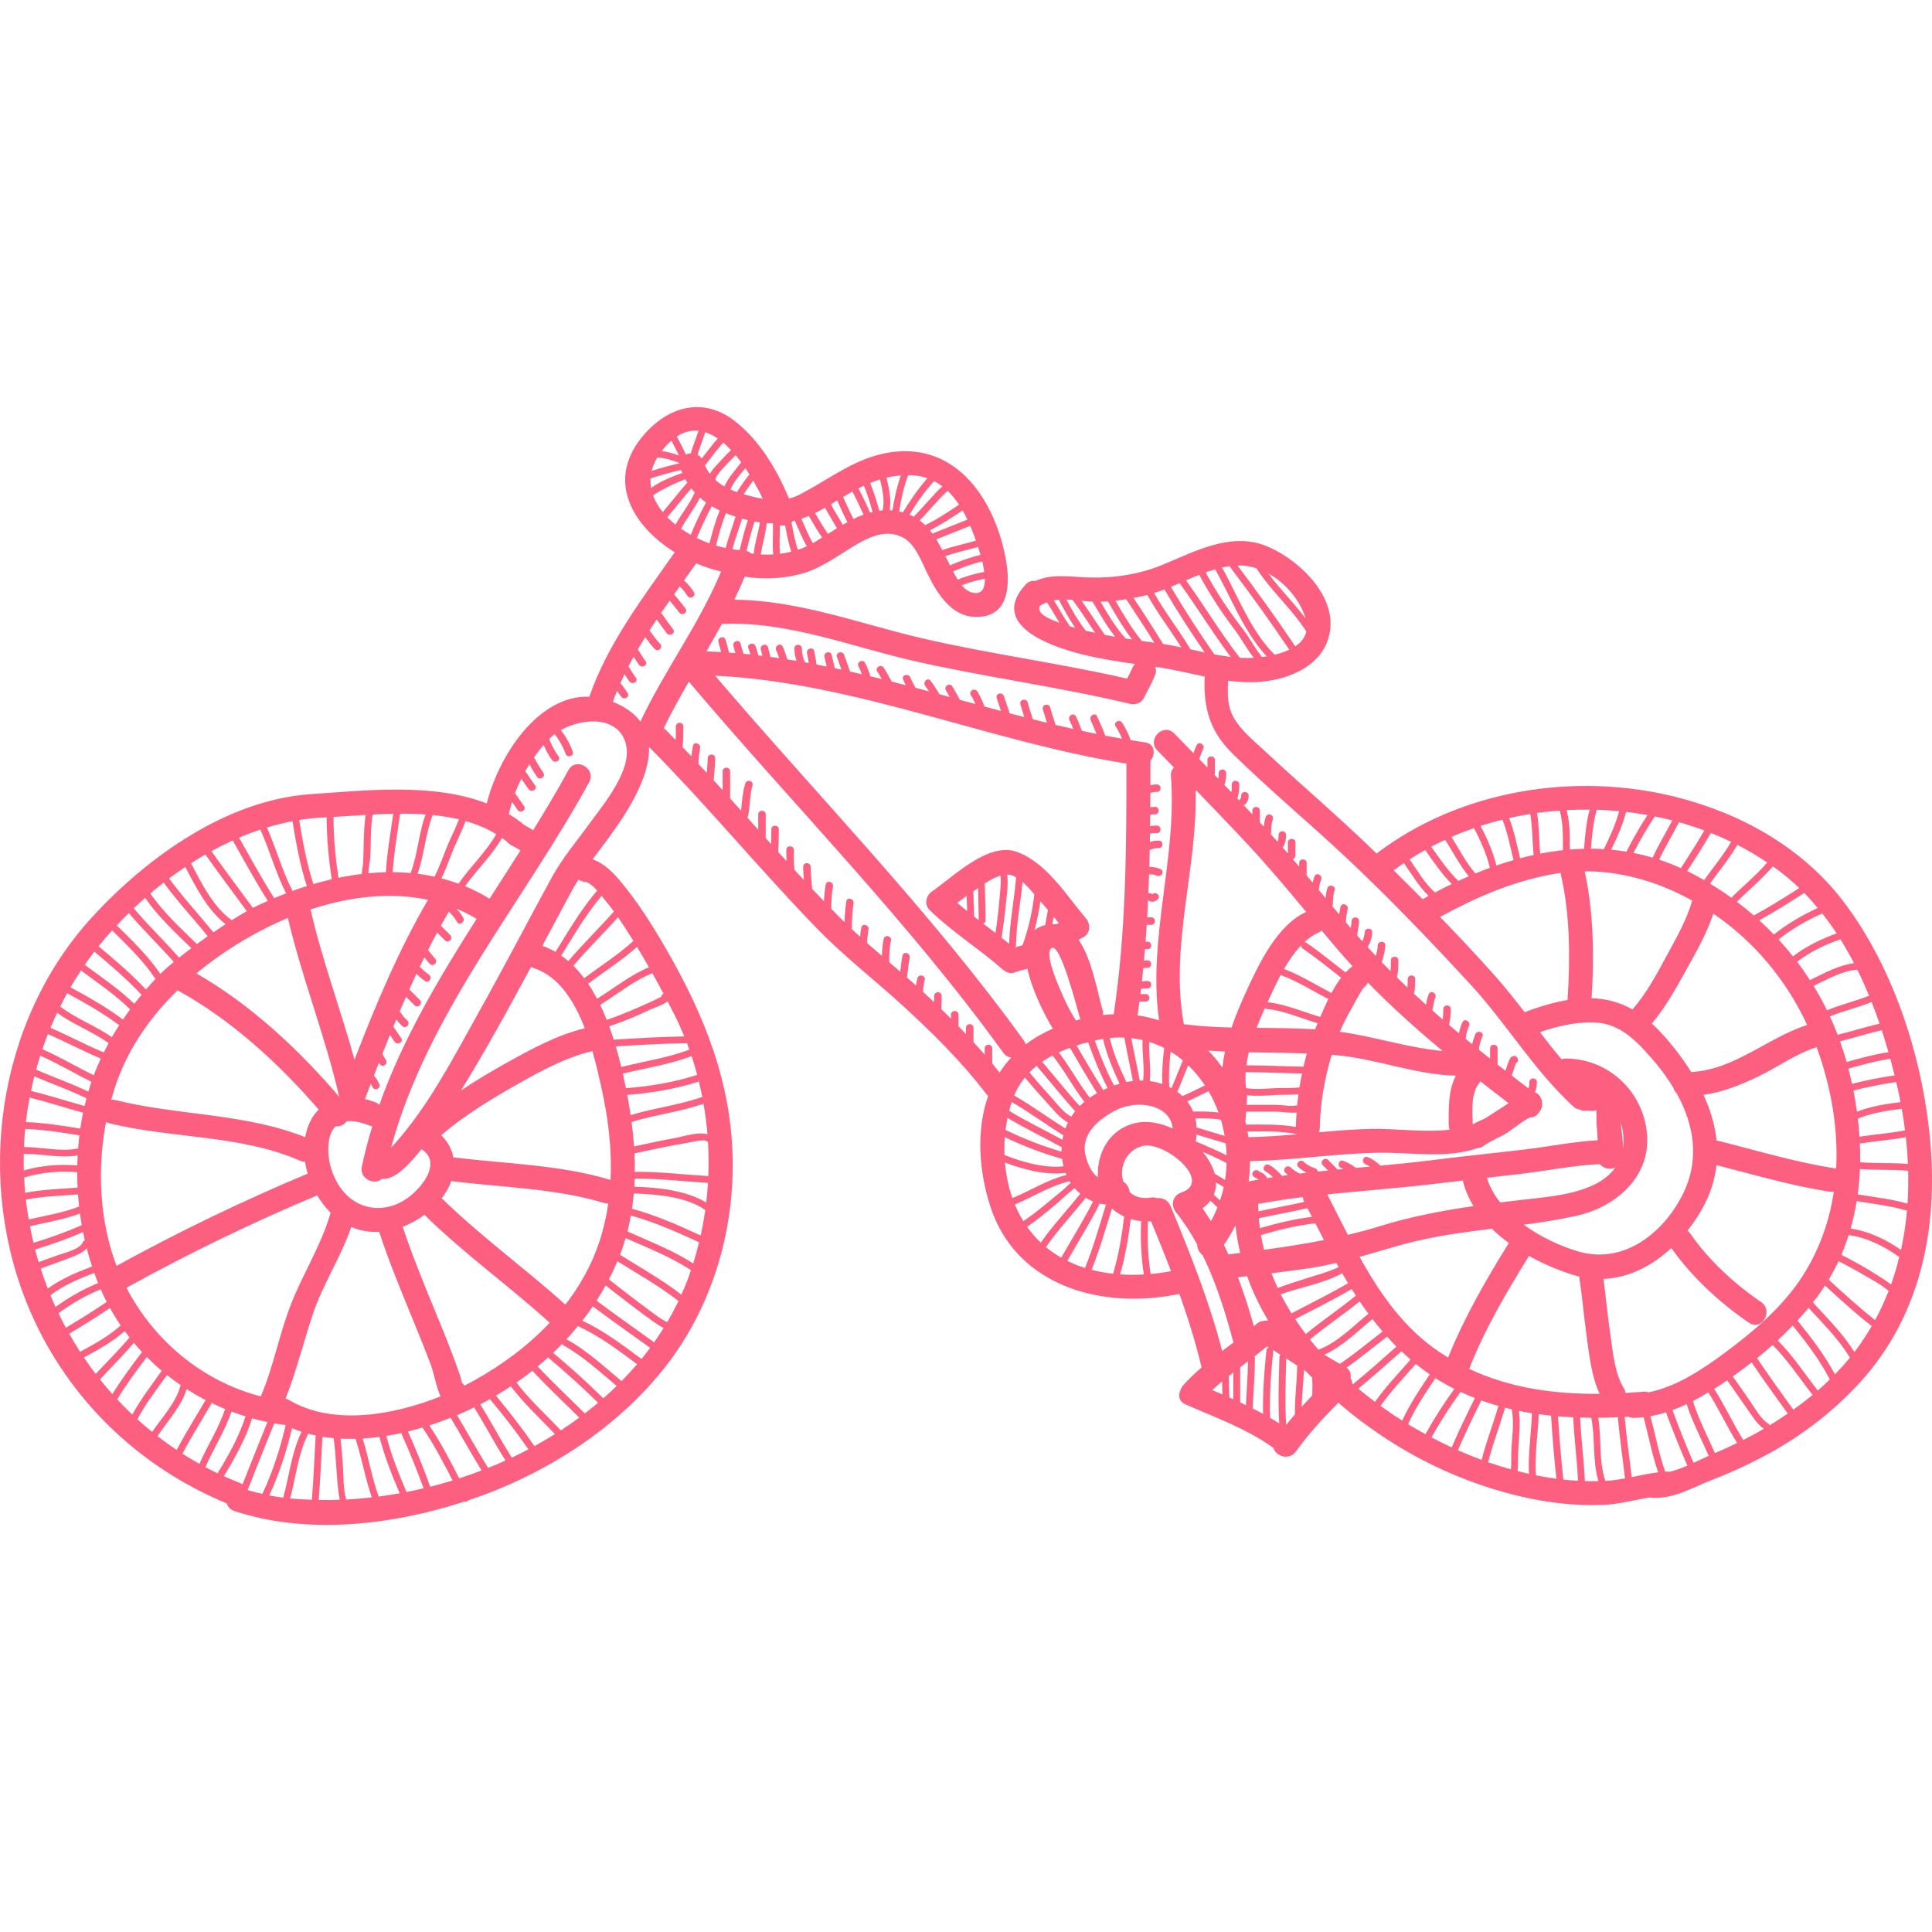 <?xml version="1.0" encoding="iso-8859-1"?>
<!-- Generator: Adobe Illustrator 16.0.0, SVG Export Plug-In . SVG Version: 6.00 Build 0)  -->
<!DOCTYPE svg PUBLIC "-//W3C//DTD SVG 1.1//EN" "http://www.w3.org/Graphics/SVG/1.1/DTD/svg11.dtd">
<svg xmlns="http://www.w3.org/2000/svg" xmlns:xlink="http://www.w3.org/1999/xlink" version="1.1" id="Capa_1" x="0px" y="0px" width="512px" height="512px" viewBox="0 0 516.063 516.063" style="enable-background:new 0 0 516.063 516.063;" xml:space="preserve">
<g>
	<path d="M515.775,307.201c-1.616-22.801-9.43-48.088-23.407-66.441c-10.958-14.388-27.339-23.506-44.681-27.865   c-27.062-6.804-57.623-1.904-79.989,15.091c-9.693-9.469-20.045-18.243-29.959-27.474c-2.938-2.736-6.222-5.36-8.239-8.89   c-1.622-2.837-1.666-6.44-1.445-9.807c3.375,0.444,6.77,0.596,10.189,0.134c8.302-1.121,16.743-5.625,17.146-14.895   c0.401-9.345-9.481-18.233-17.409-21.307c-9.438-3.658-19.028,1.671-27.543,5.16c-6.18,2.533-12.965,3.554-19.615,3.349   c-5.181-0.16-9.743-1.097-14.28,0.938c-0.866-0.156-1.804,0.083-2.602,0.957c-10.548,11.568,9.106,17.364,17.333,19.158   c3.949,0.861,7.939,1.487,11.939,2.056c-0.343,0.319-0.635,0.72-0.84,1.226c-0.372,0.919-0.837,1.806-1.314,2.683   c-18.248-4.196-36.856-6.584-55.089-10.86c-16.41-3.848-32.799-10.109-49.82-10.217c0.947-1.959,1.854-3.94,2.686-5.96   c0.029-0.071,0.043-0.137,0.066-0.206c4.906,0.778,9.666,0.592,14.57-0.609c5.176-1.266,9.52-4.424,13.973-7.182   c4.133-2.56,9.26-5.267,13.969-2.539c3.162,1.831,4.807,6.441,6.326,9.543c2.863,5.848,7.029,12.418,14.53,11.467   c7.562-0.959,7.46-9.347,6.432-15.126c-2.786-15.644-12.87-31.348-30.716-28.789c-9.479,1.359-16.23,7.124-24.477,11.353   c-0.906,0.465-1.826,0.795-2.754,1.021c-3.223-7.682-7.676-15.248-14.17-20.458c-8.412-6.749-17.775-4.394-24.527,3.357   c-10.516,12.074-3.137,24.427,8.174,31.458c-8.6,12.263-17.848,24.286-22.807,38.565c-13.764-0.471-24.242,15.904-27.406,28.513   c-14.428-5.569-32.477-3.463-47.064-2.468c-22.303,1.523-43.605,16.78-58.254,32.73C-0.97,272.819-6.841,315.78,8.069,350.259   c10.156,23.491,28.988,41.59,52.514,51.321c0.277,0.894,0.926,1.676,2.055,2.047c19.453,6.404,41.996,3.771,61.398-2.533   c0.381,0.154,0.832-0.016,1.08-0.354c1.107-0.369,2.207-0.748,3.291-1.141c3.676-1.33,7.326-2.861,10.912-4.572   c0.094-0.031,0.182-0.074,0.262-0.127c14.576-6.994,28.086-17.049,37.971-29.592c13.08-16.599,19.146-37.982,18.037-58.978   c-1.082-20.424-8.992-38.313-19.273-55.596c-3.125-5.251-6.49-10.385-10.395-15.093c-2.043-2.463-4.543-5.067-7.637-6.091   c1.188-1.613,2.408-3.213,3.619-4.837c5.031-6.741,11.715-16.722,11.461-25.08c0.031-0.001,0.064-0.007,0.098-0.009   c15.598,15.691,29.617,32.848,45.059,48.688c7.123,7.306,15.34,13.628,22.855,20.535c7.855,7.217,15.535,14.791,22.01,23.295   c0.175,0.229,0.37,0.42,0.573,0.588c-3.354,9.438-2.383,20.645,0.683,29.863c6.458,19.428,26.517,26.246,45.346,23.862   c1.526-0.194,3.041-0.448,4.555-0.729c0.177-0.031,0.325-0.088,0.479-0.142c2.304,6.455,4.354,12.994,5.939,19.681   c-1.749,1.5-3.427,3.082-4.962,4.825c-0.393,0.443-0.617,0.918-0.735,1.396c-0.58,1.312-0.331,2.867,1.383,3.629   c0.147,0.064,0.299,0.129,0.447,0.195c0.093,0.049,0.188,0.086,0.284,0.125c7.773,3.403,15.875,6.312,22.771,11.336   c0.604,2.215,4.227,3.44,6.02,0.908c0.062-0.089,0.131-0.175,0.191-0.263c0.185-0.194,0.339-0.41,0.471-0.635   c3.183-4.334,6.883-8.266,10.662-12.096c4.328,3.756,8.937,7.157,13.646,10.18c11.468,7.352,24.422,12.699,37.765,15.445   c6.138,1.262,12.433,1.854,18.693,1.698c4.482-0.108,8.766-1.311,13.106-2.032c0.213,0.055,0.438,0.092,0.679,0.104   c5.891,0.318,10.771-2.811,16.095-4.852c5.125-1.968,10.104-4.302,14.925-6.924c9.144-4.98,17.537-11.462,24.541-19.166   C512.457,352.064,517.378,329.759,515.775,307.201z M509.633,310.889c-4.246-0.34-8.521-0.09-12.764-0.424   c0.031-1.668-0.001-3.341-0.073-5.013c4.087-0.639,8.222-0.953,12.289-1.688C509.344,306.136,509.53,308.514,509.633,310.889z    M508.86,301.951c-4.024,0.748-8.115,1.066-12.164,1.681c-0.104-1.609-0.242-3.224-0.435-4.828   c3.568-1.521,7.904-2.16,11.735-2.631C508.34,298.093,508.618,300.021,508.86,301.951z M507.014,291.221   c0.231,1.053,0.444,2.104,0.648,3.164c-3.83,0.477-8.029,1.125-11.645,2.561c-0.267-1.897-0.579-3.791-0.954-5.668   c3.78-0.908,7.582-1.725,11.436-2.248C506.672,289.761,506.853,290.494,507.014,291.221z M506.084,287.257   c-3.838,0.53-7.627,1.332-11.398,2.233c-0.296-1.356-0.608-2.709-0.958-4.047c3.695-1.041,7.419-2.062,11.205-2.639   C505.339,284.294,505.721,285.775,506.084,287.257z M504.431,281.046c-3.777,0.575-7.491,1.594-11.181,2.633   c-0.076-0.271-0.144-0.543-0.219-0.812c-0.463-1.604-0.983-3.176-1.539-4.729c3.734-0.916,7.399-2.103,11.149-2.963   C503.285,277.128,503.871,279.089,504.431,281.046z M502.064,273.432c-3.77,0.869-7.45,2.065-11.209,2.981   c-0.642-1.666-1.323-3.307-2.065-4.909c3.63-1.513,7.494-2.369,11.146-3.853C500.69,269.564,501.399,271.494,502.064,273.432z    M348.025,319.761c0.025,0.414,0.145,0.846,0.362,1.28c-4.058,0.927-8.167,1.652-12.235,2.521c-0.023-0.551-0.062-1.098-0.068-1.65   c0-0.114-0.023-0.219-0.035-0.33C340.022,320.841,344.019,320.257,348.025,319.761z M349.245,322.718   c0.397,0.774,0.798,1.543,1.195,2.315c-4.727,0.582-9.324,1.709-13.894,3.031c-0.117-0.881-0.221-1.766-0.293-2.658   C340.573,324.475,344.939,323.718,349.245,322.718z M351.336,326.768c0.77,1.492,1.534,2.992,2.312,4.473   c-5.299,1.047-10.621,1.859-16.004,2.594c-0.326-1.301-0.6-2.614-0.823-3.944C341.585,328.494,346.388,327.307,351.336,326.768z    M350.257,338.675c2.265-0.347,4.484-0.802,6.682-1.318c0.205,0.367,0.415,0.732,0.622,1.102c-2.605,1.283-5.622,2.041-8.229,2.886   c-2.687,0.867-5.388,1.692-8.023,2.696c-0.604-1.297-1.182-2.604-1.688-3.938C343.169,339.671,346.719,339.218,350.257,338.675z    M354.53,319.027c9.18-0.945,18.398-1.594,27.563-2.684c2.88-0.342,5.76-0.672,8.639-1.004c0.01,0.037,0.008,0.071,0.018,0.108   c0.596,2.394,1.574,4.633,2.849,6.717c-8.423,1.23-16.827,2.835-24.868,5.322c-2.903,0.896-5.805,1.67-8.705,2.361   C358.152,326.229,356.354,322.589,354.53,319.027z M375.233,332.271c7.629-2.057,15.437-3.096,23.25-4.061   c1.401,1.368,2.934,2.639,4.541,3.815c-6.094,9.828-11.894,19.854-16.218,30.592c-0.726-0.438-1.447-0.891-2.162-1.367   c-9.544-6.352-16.002-15.627-21.486-25.521C367.171,334.602,371.158,333.369,375.233,332.271z M397.159,314.598   c2.904-0.332,5.812-0.664,8.715-0.998c7.105-0.818,14.285-2.303,21.438-2.664c1.014,1.195,2.871,1.715,4.251,0.799   c-4.933,7.201-17.402,7.869-25.087,8.767c-1.909,0.223-3.829,0.456-5.75,0.698C399.127,319.175,397.884,316.968,397.159,314.598z    M408.415,335.475c3.85,2.152,7.884,3.836,11.663,5.029c0.587,0.188,1.171,0.34,1.753,0.479c0.003,0.023,0,0.043,0.004,0.066   c0.837,5.67,1.34,11.389,2.133,17.063c0.649,4.646,1.271,9.84,3.319,14.197c-12.086,0.104-23.91-1.515-34.842-6.658   C396.592,355.029,402.412,345.146,408.415,335.475z M421.778,334.335c-4.71-1.351-10.136-3.812-14.757-7.195   c4.68-0.619,9.339-1.336,13.943-2.354c11.005-2.43,20.479-10.869,18.863-22.916c-1.471-10.963-10.633-19.114-21.614-19.114   c-0.408,0-0.767,0.075-1.095,0.19c-1.999-2.36-3.909-4.799-5.801-7.254c4.737-1.611,9.564-2.746,14.646-2.57   c6.831,0.236,11.248,5.017,15.429,9.824c2.06,2.367,3.94,4.887,5.545,7.519c0.15,0.6,0.456,1.146,0.916,1.565   c4.59,8.26,6.266,17.537,1.725,26.801C444.459,329.271,433.771,337.766,421.778,334.335z M432.887,299.781   c0.733,2.172,0.979,4.541,0.603,6.972C433.555,304.466,433.107,301.949,432.887,299.781z M407.231,270.363   c-2.462-3.201-4.957-6.373-7.628-9.393c-4.825-5.453-9.84-10.789-14.945-16.04c9.364-5.141,19.109-9.381,29.679-11.359   c0.848-0.158,1.694-0.288,2.543-0.4c0.013,0.196,0.03,0.394,0.079,0.603c2.461,10.543,2.472,22.541,1.749,33.341   C414.768,267.77,410.883,269.005,407.231,270.363z M445.291,255.106c-2.644,4.892-5.475,10.277-9.252,14.525   c-2.023-1.142-4.226-2.009-6.66-2.504c-1.401-0.285-2.818-0.439-4.239-0.482c0.707-11.033,0.551-23.113-1.864-33.911   c8.852-0.032,17.585,2.246,25.603,6.185c1.061,0.521,2.099,1.07,3.12,1.637C450.601,245.651,447.767,250.527,445.291,255.106z    M457.646,244.039c10.956,7.467,19.468,17.729,25.081,29.734c-10.716,3.494-19.315,11.926-30.982,12.59   c-1.221-1.957-2.562-3.867-3.997-5.721c-2.02-2.605-4.154-5.096-6.532-7.238c3.603-4.217,6.396-9.315,9.044-14.055   C452.923,254.585,455.91,249.379,457.646,244.039z M446.44,333.373c5.521,7.796,12.881,14.593,20.748,19.949   c3.422,2.33,6.619-3.219,3.229-5.524c-7.146-4.869-14.052-11.22-18.966-18.355c-0.208-0.303-0.447-0.533-0.697-0.734   c1.386-1.743,2.64-3.588,3.734-5.493c2.294-3.988,3.561-8.009,4.007-11.998c10.001,2.547,19.965,5.524,30.18,7.08   c0.42,0.063,0.807,0.041,1.172-0.027c-1.19,7.99-3.911,15.729-8.504,22.803c-5.123,7.894-12.662,14.346-20.147,19.93   c-5.996,4.472-13.257,9.431-20.895,10.91c-0.388-0.146-0.843-0.211-1.364-0.168c-1.573,0.133-3.146,0.24-4.721,0.332   c-0.062-0.385-0.195-0.783-0.439-1.188c-2.518-4.144-2.951-9.777-3.641-14.474c-0.72-4.918-1.178-9.868-1.828-14.797   C435.109,341.33,441.348,338.085,446.44,333.373z M459.295,304.809c-0.271-0.068-0.526-0.101-0.773-0.104   c-0.425-4.176-1.663-8.278-3.479-12.243c5.129-0.759,9.975-2.666,14.712-4.962c5.119-2.479,10.018-6.051,15.482-7.786   c0.441,1.188,0.857,2.387,1.245,3.604c2.989,9.354,4.504,19.193,3.98,28.828c-0.028-0.006-0.052-0.018-0.082-0.021   C479.854,310.521,469.599,307.404,459.295,304.809z M499.249,265.966c-3.689,1.477-7.575,2.373-11.236,3.896   c-1.099-2.233-2.288-4.41-3.579-6.516c3.716-1.793,7.548-4.023,11.682-4.332C497.241,261.287,498.275,263.613,499.249,265.966z    M495.228,257.273c-4.16,0.542-8.009,2.725-11.776,4.524c-1.081-1.675-2.209-3.316-3.411-4.901   c3.444-2.653,7.449-4.56,11.561-5.982C492.894,252.972,494.097,255.101,495.228,257.273z M486.745,243.992   c1.358,1.718,2.642,3.504,3.854,5.343c-4.157,1.479-8.172,3.441-11.674,6.122c-1.229-1.549-2.511-3.057-3.854-4.512   C478.624,248.149,482.612,245.82,486.745,243.992z M485.536,242.543c-4.154,1.889-8.126,4.243-11.708,7.071   c-1.26-1.304-2.562-2.568-3.911-3.791c4.118-2.241,8.067-4.765,12.019-7.294C483.193,239.811,484.382,241.16,485.536,242.543z    M475.958,233.189c1.623,1.263,3.169,2.608,4.646,4.022c-3.98,2.55-7.974,5.083-12.143,7.318c-1.46-1.263-2.962-2.486-4.519-3.651   c3.188-3.177,6.708-6.042,9.607-9.466C474.364,231.989,475.172,232.575,475.958,233.189z M472.051,230.383   c-2.887,3.403-6.418,6.241-9.59,9.406c-1.843-1.319-3.737-2.582-5.699-3.762c2.453-3.428,5.181-6.713,7.308-10.349   C466.831,227.081,469.491,228.658,472.051,230.383z M462.428,224.865c-2.116,3.589-4.812,6.839-7.239,10.229   c-1.018-0.583-2.037-1.157-3.082-1.702c-0.483-0.252-0.969-0.484-1.454-0.72c2.184-3.352,4.354-6.71,6.332-10.187   C458.831,223.215,460.645,224.01,462.428,224.865z M448.49,219.624c2.292,0.637,4.547,1.376,6.767,2.195   c-1.97,3.433-4.114,6.755-6.273,10.072c-1.925-0.865-3.856-1.622-5.795-2.257C444.748,226.198,446.764,222.985,448.49,219.624z    M446.69,219.139c-1.729,3.331-3.703,6.534-5.247,9.952c-1.708-0.501-3.419-0.928-5.132-1.265c1.715-3.356,3.632-6.601,5.707-9.749   C443.589,218.39,445.145,218.745,446.69,219.139z M440.078,217.702c-2.059,3.161-3.943,6.424-5.638,9.793   c-1.355-0.221-2.715-0.411-4.073-0.536c1.602-3.262,3.076-6.565,3.981-10.09C436.27,217.089,438.18,217.366,440.078,217.702z    M426.521,216.296c1.998,0.06,3.992,0.193,5.979,0.38c-0.948,3.538-2.467,6.85-4.094,10.133c-1.148-0.068-2.299-0.105-3.445-0.109   C425.224,223.173,425.546,219.679,426.521,216.296z M424.624,216.271c-0.928,3.401-1.233,6.909-1.493,10.445   c-1.278,0.032-2.557,0.098-3.833,0.204c0.035-3.565,0.053-7.085-0.815-10.53C420.525,216.278,422.575,216.251,424.624,216.271z    M416.632,216.521c0.924,3.462,0.875,6.999,0.837,10.584c-2.02,0.222-4.033,0.521-6.039,0.913   c-0.379-3.625-0.28-7.279-0.875-10.866C412.568,216.866,414.599,216.673,416.632,216.521z M408.756,217.426   c0.626,3.613,0.527,7.308,0.897,10.964c-1.22,0.267-2.438,0.553-3.649,0.876c0.001-0.079,0.013-0.154-0.009-0.241   c-0.863-3.546-1.581-7.123-2.882-10.515C404.978,218.088,406.861,217.732,408.756,217.426z M401.325,218.944   c1.345,3.397,2.039,7.009,2.905,10.567c0.021,0.088,0.064,0.15,0.104,0.219c-1.547,0.446-3.09,0.935-4.624,1.464   c-0.926-3.72-2.459-7.199-4.237-10.588C397.396,219.983,399.353,219.433,401.325,218.944z M393.719,221.198   c1.797,3.396,3.341,6.875,4.258,10.613c-1.299,0.475-2.594,0.976-3.88,1.505c-2.562-2.957-4.306-6.483-6.427-9.759   C389.648,222.691,391.67,221.91,393.719,221.198z M385.997,224.323c2.131,3.241,3.868,6.737,6.328,9.74   c-0.929,0.4-1.854,0.809-2.774,1.234c-2.811-2.697-5.002-5.975-7.269-9.142C383.5,225.51,384.743,224.906,385.997,224.323z    M380.68,227.046c2.234,3.121,4.396,6.369,7.103,9.088c-1.494,0.72-2.979,1.467-4.453,2.245c-2.768-2.317-4.637-5.764-6.684-8.658   c-0.045-0.065-0.097-0.12-0.148-0.168C377.857,228.668,379.26,227.842,380.68,227.046z M375.001,230.528   c0.021,0.039,0.039,0.077,0.065,0.117c2.05,2.896,3.933,6.191,6.562,8.646c-0.234,0.128-0.471,0.252-0.706,0.382   c-0.305,0.173-0.609,0.346-0.916,0.519c-2.564-2.589-5.147-5.152-7.733-7.706C373.167,231.812,374.077,231.159,375.001,230.528z    M348.649,164.867c0.038,0.117,0.065,0.23,0.102,0.345c-3.108-4.161-6.875-7.864-9.983-12.046   C343.356,155.697,347.098,160.16,348.649,164.867z M335.601,151.795c3.896,6.036,9.488,10.857,13.334,16.887   c-0.378,1.658-1.465,2.958-2.955,3.963c-4.938-7.35-10.116-14.53-15.438-21.608C332.26,150.981,333.96,151.265,335.601,151.795z    M328.42,151.233c5.508,7.305,10.863,14.719,15.967,22.313c-1.192,0.569-2.523,1.01-3.896,1.341   c-6.347-6.201-9.811-15.667-14.076-23.285C327.076,151.453,327.745,151.332,328.42,151.233z M324.585,152.071   c4.28,7.508,7.693,16.813,13.776,23.246c-0.413,0.068-0.823,0.127-1.23,0.179c-1.89-2.187-3.223-4.956-4.97-7.215   c-3.772-4.882-7.205-9.96-10.117-15.393C322.881,152.585,323.729,152.318,324.585,152.071z M320.335,153.534   c2.718,5.108,5.881,9.905,9.367,14.53c1.778,2.359,3.299,5.229,5.188,7.64c-1.239,0.076-2.374,0.078-3.305,0.029   c-0.13-0.007-0.261-0.021-0.391-0.029c-5.184-6.618-9.475-13.872-14.404-20.681C317.969,154.51,319.146,154.008,320.335,153.534z    M315.101,155.761c0.022,0.047,0.049,0.094,0.083,0.141c4.661,6.434,8.778,13.243,13.563,19.574   c-1.474-0.175-2.938-0.409-4.396-0.688c-4.054-5.888-7.973-11.862-11.595-18.03C313.541,156.438,314.32,156.1,315.101,155.761z    M311.049,157.443c0.012,0.021,0.01,0.04,0.021,0.06c3.354,5.729,6.97,11.288,10.709,16.767c-1.266-0.271-2.53-0.553-3.795-0.833   c-3.043-5.136-6.776-9.828-9.712-15.028C309.208,158.119,310.133,157.793,311.049,157.443z M306.036,159.027   c0.146-0.034,0.287-0.077,0.433-0.113c2.69,4.871,6.109,9.279,9.059,13.992c-1.612-0.339-3.229-0.653-4.854-0.896   c-2.552-4.149-5.186-8.246-7.893-12.295C303.879,159.504,304.969,159.275,306.036,159.027z M282.175,166.031   c-2.292-0.897-5.194-2.105-4.464-4.167c0.638-0.413,1.281-0.726,1.935-0.975c1.175,1.777,2.213,3.64,3.346,5.443   C282.719,166.232,282.443,166.136,282.175,166.031z M285.787,167.298c-0.027-0.067-0.062-0.135-0.109-0.204   c-1.53-2.157-2.761-4.503-4.188-6.724c0.442-0.083,0.892-0.135,1.342-0.172c1.331,2.588,2.741,5.126,4.39,7.514   C286.741,167.573,286.26,167.447,285.787,167.298z M290.022,168.463c-2.017-2.58-3.65-5.413-5.163-8.314   c0.544,0.016,1.095,0.053,1.646,0.098c2.114,2.851,4.027,5.842,6.015,8.784C291.686,168.846,290.852,168.666,290.022,168.463z    M297.101,169.951c-0.671-0.121-1.339-0.258-2.01-0.389c-2.089-3.01-4.059-6.1-6.183-9.084c0.634,0.064,1.271,0.128,1.911,0.178   c0.332,0.025,0.67,0.032,1.004,0.046c1.904,3.215,3.754,6.461,6.059,9.382C297.622,170.039,297.36,169.998,297.101,169.951z    M300.674,170.552c-2.679-2.957-4.693-6.386-6.712-9.821c0.658-0.012,1.319-0.046,1.979-0.091   c1.986,3.493,4.032,6.954,6.431,10.167C301.806,170.721,301.239,170.643,300.674,170.552z M297.943,160.463   c0.963-0.106,1.918-0.247,2.871-0.401c2.567,3.825,5.073,7.69,7.503,11.604c-1.109-0.153-2.222-0.306-3.331-0.465   C302.292,167.864,300.073,164.19,297.943,160.463z M244.267,176.584c19.093,4.346,38.554,6.857,57.599,11.428   c1.347,0.323,2.94-0.177,3.613-1.471c1.073-2.069,2.188-4.086,3.063-6.25c0.346-0.85,0.292-1.585,0.008-2.185   c0.052,0.007,0.104,0.014,0.154,0.021c4.356,0.596,8.708,1.685,13.077,2.592c-0.358,8.171,1.249,14.495,7.434,20.576   c9.86,9.695,20.543,18.541,30.615,28.014c11.387,10.708,22.329,22.128,32.923,33.618c9.636,10.448,16.968,22.959,27.468,32.604   c0.537,0.494,1.125,0.75,1.708,0.834c0.454,0.254,1.013,0.394,1.696,0.332c0.86-0.078,2.815,0.308,2.627-0.371   c0.338,0.785,0.124,2.24,0.169,3.039c0.088,1.566,0.222,3.135,0.318,4.703c0.011,0.164,0.012,0.33,0.021,0.496   c-6.415,0.385-12.812,1.676-19.18,2.438c-8.491,1.018-17.001,1.875-25.486,2.944c-4.441,0.562-8.896,1.002-13.351,1.414   c-1.021-0.951-2.123-1.809-3.45-2.293c-1.214-0.445-1.731,1.488-0.53,1.928c0.419,0.152,0.809,0.371,1.181,0.621   c-1.263,0.113-2.526,0.229-3.789,0.343c-1.02-0.789-2.119-1.455-3.36-1.892c-1.22-0.43-1.738,1.502-0.53,1.928   c0.208,0.072,0.399,0.175,0.6,0.265c-0.516,0.049-1.031,0.096-1.547,0.145l-2.58-2.58c-0.913-0.912-2.327,0.502-1.414,1.414   l1.414,1.414c-0.92,0.092-1.841,0.187-2.761,0.283c-0.031-0.365-0.238-0.719-0.682-0.867c-1.151-0.393-2.18-0.887-3.059-1.744   c-0.924-0.899-2.339,0.515-1.414,1.414c0.662,0.646,1.399,1.125,2.188,1.523c-0.613,0.07-1.228,0.145-1.84,0.219   c-0.882-0.457-1.713-0.953-2.436-1.656c-0.925-0.897-2.34,0.515-1.414,1.414c0.234,0.229,0.478,0.439,0.729,0.638   c-0.545,0.073-1.09,0.145-1.635,0.221c-0.047-0.092-0.094-0.187-0.18-0.271c-0.975-0.975-1.971-2.006-3.202-2.655   c-1.14-0.603-2.15,1.125-1.01,1.727c0.753,0.396,1.392,0.961,2,1.553c-0.526,0.082-1.052,0.166-1.578,0.252   c-0.021-0.059-0.021-0.112-0.054-0.172c-0.274-0.504-0.668-0.889-1.154-1.188c-0.192-0.117-0.403-0.203-0.607-0.299   c-0.196-0.091-0.344-0.171-0.395-0.218c-0.949-0.868-2.367,0.541-1.414,1.414c0.398,0.365,0.961,0.537,1.391,0.832   c-0.896,0.158-1.792,0.318-2.687,0.49c0.242-1.791,0.37-3.602,0.38-5.416c11.322-0.229,22.546-1.969,33.869-2.234   c8.839-0.209,18.396,1.707,26.945-1.25c0.51-0.021,1.049-0.188,1.594-0.59c1.988-1.461,4.445-2.297,6.533-3.684   c1.813-1.205,3.787-2.904,5.822-3.924c1.053,0.08,1.979-0.547,2.529-1.48c1.402-1.695,0.707-4.553-1.194-5.221   c0.382-0.887,0.522-1.742,0.523-2.73c0.001-1.289-1.999-1.289-2,0c0,0.621-0.041,1.148-0.247,1.701   c-1.528-1.164-3.053-2.332-4.572-3.508c0.119-0.107,0.223-0.242,0.283-0.428c0.202-0.611,0.387-1.229,0.587-1.841   c0.088-0.27,0.177-0.54,0.291-0.801c0.037-0.08,0.078-0.16,0.122-0.237c0.979-0.392,0.452-2.054-0.729-1.851   c-0.701,0.119-1.049,0.885-1.285,1.467c-0.329,0.808-0.568,1.646-0.833,2.478c-0.706-0.551-1.412-1.103-2.116-1.654v-4.326   c0-1.289-2-1.289-2,0v2.742c-0.998-0.793-1.993-1.59-2.984-2.391c0.062-1.22,0.502-2.463,0.948-3.586   c0.477-1.199-1.458-1.715-1.928-0.531c-0.337,0.848-0.633,1.746-0.825,2.658c-0.572-0.468-1.14-0.939-1.709-1.41   c0.03-1.156,0.366-2.438,0.861-3.478c0.552-1.157-1.173-2.174-1.728-1.01c-0.438,0.92-0.769,1.941-0.959,2.976   c-0.891-0.744-1.776-1.492-2.658-2.246c0.373-1.359,0.479-2.738,0.48-4.226c0.001-1.289-1.999-1.289-2,0   c-0.001,0.953-0.032,1.865-0.18,2.758c-0.924-0.801-1.842-1.604-2.755-2.413c0.271-1.107,0.332-2.312,0.798-3.339   c0.527-1.166-1.195-2.184-1.728-1.01c-0.41,0.904-0.57,1.875-0.764,2.84c-1.073-0.969-2.142-1.942-3.199-2.93   c0.275-1.281,0.325-2.588,0.326-3.906c0.001-1.289-1.999-1.289-2,0c0,0.758-0.015,1.504-0.085,2.242   c-0.937-0.887-1.863-1.783-2.784-2.686c0.337-1.488,0.368-3.037,0.369-4.557c0.001-1.29-1.999-1.29-2,0   c-0.001,0.948-0.011,1.9-0.108,2.841c-0.784-0.785-1.562-1.578-2.335-2.375c0.453-1.421,0.887-2.984,0.943-4.466   c0.049-1.29-1.951-1.286-2,0c-0.034,0.915-0.259,1.876-0.526,2.804c-0.737-0.779-1.471-1.561-2.196-2.352   c0.742-1.153,1.181-2.657,1.224-3.952c0.043-1.291-1.957-1.286-2,0c-0.021,0.607-0.249,1.589-0.634,2.396   c-0.454-0.506-0.906-1.014-1.355-1.525c0.054-1.304,0.461-2.56,0.489-3.871c0.028-1.291-1.972-1.288-2,0   c-0.015,0.631-0.119,1.249-0.229,1.867c-0.121-0.143-0.247-0.281-0.368-0.424c-0.323-0.382-0.645-0.766-0.968-1.149   c0.029-0.093,0.062-0.182,0.064-0.294c0.018-1.083,0.254-2.175,0.464-3.234c0.251-1.259-1.677-1.796-1.928-0.531   c-0.129,0.646-0.263,1.304-0.364,1.966c-0.61-0.729-1.218-1.458-1.825-2.187c0.088-0.142,0.153-0.304,0.153-0.513   c0.001-1.295,0.067-2.492,0.464-3.734c0.393-1.232-1.538-1.755-1.928-0.531c-0.278,0.874-0.409,1.749-0.476,2.637   c-0.613-0.738-1.228-1.476-1.841-2.213c0.164-0.904,0.272-1.837,0.643-2.653c0.528-1.165-1.194-2.183-1.727-1.01   c-0.253,0.557-0.401,1.141-0.53,1.731c-0.551-0.66-1.104-1.319-1.656-1.978c0.021-0.081,0.051-0.154,0.051-0.249v-3   c0-1.29-2-1.29-2,0v0.939c-0.573-0.674-1.151-1.345-1.729-2.017c0.395-0.097,0.729-0.397,0.729-0.922v-3.5c0-1.29-2-1.29-2,0v2.941   c-0.472-0.543-0.95-1.081-1.425-1.621c0.118-0.08,0.223-0.181,0.287-0.316c0.479-0.989,0.637-1.914,0.638-3.005   c0.001-1.29-1.999-1.29-2,0c0,0.649-0.044,1.199-0.279,1.781c-0.589-0.661-1.188-1.314-1.784-1.97   c0.031-0.097,0.063-0.192,0.063-0.311c0.001-1.278,0.081-2.506,0.464-3.734c0.386-1.234-1.546-1.758-1.928-0.531   c-0.262,0.834-0.394,1.686-0.465,2.546c-0.354-0.383-0.716-0.762-1.071-1.145v-3.136c0-1.29-2-1.29-2,0v1.001   c-0.784-0.833-1.562-1.675-2.35-2.505c0.191-0.026,0.385-0.101,0.557-0.289c0.589-0.646,0.791-1.346,0.793-2.207   c0.004-1.29-1.996-1.29-2,0c-0.001,0.312,0.013,0.552-0.207,0.793c-0.16,0.175-0.223,0.365-0.244,0.554   c-0.196-0.205-0.395-0.409-0.589-0.613c0.473-1.19,0.539-2.458,0.54-3.734c0.001-1.29-1.999-1.29-2,0   c-0.001,0.675,0.016,1.41-0.105,2.103c-0.631-0.656-1.259-1.315-1.891-1.97c0.391-1.01,0.495-2.034,0.496-3.133   c0.001-1.29-1.999-1.29-2,0c-0.001,0.499-0.009,1-0.082,1.489c-0.339-0.349-0.681-0.697-1.02-1.046   c0.062-0.126,0.102-0.271,0.102-0.442v-3.5c0-1.29-2-1.29-2,0v1.989c-0.731-0.751-1.461-1.505-2.193-2.256   c0.31-0.927,0.633-1.852,1.057-2.729c0.561-1.156-1.164-2.17-1.727-1.01c-0.337,0.696-0.623,1.415-0.886,2.142   c-1.706-1.749-3.413-3.497-5.116-5.247c-2.882-2.962-7.403,1.567-4.525,4.526c1.484,1.525,2.97,3.048,4.453,4.572   c-0.559,0.512-0.896,1.281-0.818,2.308c1.678,21.893-6.253,43.369-3.168,65.224c-1.858-0.597-3.778-1.043-5.75-1.314   c0.18-1.234,0.347-2.469,0.509-3.705h1.666c1.29,0,1.29-2,0-2h-1.416c0.057-0.457,0.11-0.914,0.166-1.371   c0.569-0.121,1.161-0.127,1.75-0.129c1.29,0,1.29-2,0-2c-0.521,0-1.021,0.029-1.516,0.092c0.128-1.166,0.253-2.332,0.368-3.498   c0.006-0.004,0.004-0.002,0.012-0.006c-0.087,0.053,0.207-0.059,0.27-0.07c0.159-0.033,0.61-0.017,0.866-0.017   c1.29-0.001,1.29-2.001,0-2c-0.331,0-0.651,0.01-0.96,0.044c0.093-1.014,0.184-2.029,0.267-3.044h0.693c1.29,0,1.29-2,0-2h-0.538   c0.113-1.499,0.218-2.999,0.312-4.5h1.228c1.29,0,1.29-2,0-2h-1.104c0.087-1.509,0.165-3.019,0.235-4.529   c0.839,0.562,1.764,0.475,2.576-0.264c0.956-0.869-0.462-2.279-1.414-1.414c-0.029,0.027-0.035,0.043-0.043,0.06   c-0.008-0.017-0.015-0.033-0.043-0.06c-0.316-0.287-0.68-0.309-0.994-0.198c0.072-1.698,0.137-3.396,0.189-5.095   c0.72,0.006,1.444,0.058,2.093,0.363c1.16,0.546,2.176-1.178,1.01-1.727c-0.982-0.463-1.996-0.588-3.044-0.623   c0.043-1.513,0.079-3.025,0.109-4.539c0.146-0.011,0.295-0.043,0.435-0.111c0.665-0.322,1.266-0.363,1.995-0.363   c1.29-0.001,1.29-2.001,0-2c-0.86,0-1.619,0.105-2.387,0.382c0.014-0.746,0.022-1.491,0.033-2.237   c0.603-0.144,1.229-0.145,1.854-0.146c1.29-0.001,1.29-2.001,0-2c-0.629,0-1.232,0.031-1.824,0.129   c0.013-1.002,0.021-2.004,0.03-3.006c0.412-0.097,0.826-0.122,1.294-0.123c1.29-0.001,1.29-2.001,0-2   c-0.449,0-0.867,0.036-1.276,0.101c0.009-1.277,0.017-2.555,0.021-3.832c0.571-0.226,1.114-0.269,1.756-0.269   c1.29-0.001,1.29-2.001,0-2c-0.624,0-1.192,0.062-1.75,0.195c0.005-2.161,0.008-4.322,0.009-6.481   c1.401-1.699,1.274-4.555-1.436-4.945c-1.28-0.184-2.56-0.381-3.834-0.589c-0.596-1.636-1.336-3.21-2.292-4.685   c-0.699-1.077-2.433-0.076-1.728,1.01c0.684,1.054,1.254,2.149,1.733,3.285c-1.503-0.26-3.003-0.532-4.499-0.82   c-0.647-1.744-1.437-3.432-2.175-5.142c-0.512-1.181-2.232-0.161-1.728,1.01c0.528,1.224,1.074,2.437,1.573,3.669   c-1.304-0.263-2.606-0.536-3.908-0.817c-0.477-1.31-0.991-2.604-1.604-3.862c-0.565-1.159-2.29-0.145-1.728,1.01   c0.375,0.768,0.702,1.552,1.012,2.343c-1.575-0.354-3.149-0.72-4.724-1.095c-0.509-1.555-1.007-3.113-1.461-4.686   c-0.356-1.237-2.286-0.71-1.928,0.531c0.349,1.208,0.724,2.409,1.107,3.606c-1.26-0.308-2.518-0.622-3.773-0.94   c-0.517-1.494-0.971-3.008-1.406-4.531c-0.354-1.238-2.283-0.711-1.928,0.531c0.326,1.143,0.661,2.281,1.023,3.409   c-1.301-0.335-2.601-0.675-3.899-1.019c-0.511-1.529-1.021-3.059-1.529-4.588c-0.405-1.217-2.337-0.695-1.928,0.531   c0.382,1.147,0.765,2.294,1.146,3.442c-1.478-0.395-2.954-0.793-4.431-1.194c-0.507-1.393-1.082-2.755-1.89-4.018   c-0.692-1.083-2.424-0.081-1.728,1.01c0.481,0.753,0.862,1.545,1.207,2.352c-1.382-0.377-2.762-0.755-4.143-1.133   c-0.659-1.192-1.309-2.39-2.004-3.562c-0.657-1.108-2.387-0.103-1.727,1.01c0.353,0.596,0.684,1.204,1.018,1.811   c-0.918-0.251-1.837-0.502-2.756-0.752c-0.725-1.239-1.469-2.462-2.358-3.604c-0.792-1.017-2.197,0.41-1.414,1.414   c0.36,0.462,0.688,0.947,1.005,1.439c-1.2-0.324-2.4-0.646-3.602-0.965c-0.516-0.902-1.002-1.821-1.398-2.78   c-0.485-1.175-2.421-0.661-1.929,0.531c0.22,0.531,0.462,1.049,0.716,1.562c-1.246-0.326-2.491-0.648-3.738-0.966   c-0.666-1.261-1.365-2.503-2.15-3.7c-0.703-1.073-2.436-0.072-1.727,1.01c0.434,0.661,0.836,1.338,1.228,2.021   c-1.021-0.254-2.044-0.507-3.066-0.754c-0.394-1.236-0.784-2.469-1.435-3.611c-0.637-1.121-2.365-0.113-1.727,1.01   c0.374,0.657,0.643,1.353,0.885,2.06c-1.051-0.248-2.104-0.489-3.158-0.726c-0.521-1.479-1.064-2.951-1.565-4.437   c-0.41-1.215-2.343-0.694-1.929,0.531c0.384,1.138,0.792,2.267,1.199,3.396c-0.596-0.129-1.19-0.257-1.785-0.383   c-0.275-1.181-0.529-2.367-0.818-3.544c-0.309-1.252-2.236-0.721-1.929,0.531c0.21,0.853,0.4,1.71,0.593,2.567   c-0.907-0.185-1.814-0.368-2.723-0.542c-0.129-1.195-0.373-2.38-0.608-3.556c-0.253-1.265-2.181-0.728-1.929,0.531   c0.176,0.876,0.352,1.755,0.476,2.64c-0.343-0.063-0.685-0.13-1.026-0.191c-0.535-1.163-0.798-2.438-0.818-3.714   c-0.02-1.289-2.02-1.291-2,0c0.018,1.139,0.213,2.252,0.555,3.326c-0.812-0.137-1.625-0.272-2.439-0.401   c-0.377-1.158-0.727-2.326-1.252-3.43c-0.554-1.164-2.277-0.148-1.727,1.01c0.32,0.671,0.561,1.376,0.787,2.086   c-0.774-0.114-1.551-0.22-2.326-0.324c-0.211-0.844-0.422-1.688-0.633-2.533c-0.312-1.251-2.241-0.72-1.929,0.531   c0.144,0.572,0.286,1.145,0.429,1.717c-0.369-0.045-0.742-0.083-1.112-0.126c-0.173-0.832-0.411-1.651-0.722-2.456   c-0.459-1.19-2.393-0.674-1.928,0.531c0.215,0.558,0.385,1.12,0.531,1.685c-0.604-0.063-1.208-0.119-1.812-0.177   c-0.314-0.886-0.593-1.782-0.791-2.706c-0.27-1.261-2.197-0.726-1.928,0.531c0.143,0.671,0.336,1.327,0.547,1.976   c-0.564-0.046-1.131-0.082-1.695-0.123c-0.297-1.131-0.635-2.25-0.924-3.384c-0.317-1.25-2.246-0.719-1.928,0.531   c0.23,0.907,0.489,1.805,0.738,2.707c-1.312-0.077-2.628-0.14-3.947-0.184c1.412-2.436,2.807-4.881,4.148-7.353   c0.059,0,0.107,0.012,0.166,0.01C210.611,165.94,227.353,172.734,244.267,176.584z M293.273,314.496   c-1.741-1.282-2.802-3.623-3.333-5.965c-1.287-5.66,3.547-9.571,7.938-11.893c5.737-3.029,14.768-1.693,15.356,4.811   c-3.274-1.539-6.828-2.207-10.081-1.432C296.321,301.648,292.91,307.996,293.273,314.496z M269.561,296.721   c0.208-0.801,0.432-1.594,0.688-2.365c0.002,0.002,0.002,0.002,0.005,0.004c4.708,2.734,9.07,6.006,13.714,8.838   c0.024,0.017,0.049,0.015,0.07,0.025c-0.1,0.404-0.18,0.813-0.248,1.229C279.056,301.855,274.165,299.552,269.561,296.721z    M283.578,306.427c-0.021,0.395-0.025,0.787-0.021,1.186c-5.144-1.457-10.152-3.477-14.966-5.783   c0.136-1.088,0.312-2.166,0.53-3.225C273.815,301.438,278.79,303.761,283.578,306.427z M300.884,203.969   c0.004,22.321-0.052,44.827-3.402,66.938c-0.938,0.035-1.881,0.104-2.829,0.213c0.038-0.387,0.01-0.805-0.126-1.254   c-1.326-4.438-2.759-13.516-6.423-18.854c0.433-0.228,0.86-0.459,1.296-0.694c1.933-1.047,1.931-3.511,0.646-5.025   c-5.191-6.131-10.58-14.978-18.506-17.769c-7.626-2.685-16.928,6.712-22.551,10.564c-1.664,1.14-2.213,3.509-0.648,5.026   c6.039,5.858,13.196,10.311,19.502,15.847c0.804,0.702,2.031,1.245,3.113,0.821c1.136-0.444,2.312-0.707,3.488-1.01   c1.27,5.902,4.666,12.49,6.772,16.004c-2.592,1.139-5.032,2.519-7.247,4.203c-0.091-0.342-0.239-0.689-0.493-1.041   c-24.941-34.588-54.861-65.065-82.471-97.458C228.705,182.317,263.848,198.029,300.884,203.969z M305.344,288.637   c-0.305-0.008-0.607-0.01-0.91-0.002c-0.681-3.793-1.559-7.547-2.244-11.336c1.026,0.114,2.029,0.299,3.015,0.528   C305.026,281.423,305.774,285.023,305.344,288.637z M288.354,271.566c0.074,0.248,0.17,0.475,0.28,0.682   c-0.416,0.105-0.826,0.228-1.238,0.343c-1.779-2.785-3.231-5.828-4.479-8.879c-0.623-1.521-3.936-9.188-2.038-10.465   C283.229,251.663,287.757,269.566,288.354,271.566z M281.085,246.847c0.116-0.657,0.229-1.314,0.348-1.97   c0.464,0.562,0.93,1.122,1.394,1.686c-0.239,0.112-0.479,0.223-0.724,0.323C281.772,246.848,281.433,246.841,281.085,246.847z    M290.639,278.386c1.555,4.162,3.131,8.311,5.226,12.229c-0.4,0.172-0.799,0.351-1.189,0.539   c-2.458-3.906-4.798-7.889-7.115-11.881C288.575,278.943,289.604,278.654,290.639,278.386z M292.419,277.943   c0.1-0.021,0.197-0.051,0.296-0.072c0.645-0.146,1.279-0.264,1.913-0.364c0.981,4.149,2.587,8.098,4.438,11.973   c-0.498,0.141-0.991,0.295-1.481,0.469C295.505,286.104,293.948,282.033,292.419,277.943z M296.419,277.262   c1.33-0.133,2.63-0.156,3.907-0.105c0.688,3.883,1.571,7.726,2.277,11.605c-0.578,0.067-1.154,0.156-1.729,0.271   C299.036,285.234,297.398,281.348,296.419,277.262z M279.9,243.054c-0.229,1.35-0.472,2.698-0.704,4.047   c-0.086,0.021-0.168,0.034-0.254,0.058c-1.067,0.292-1.937,0.74-2.631,1.315c0.691-2.528,1.227-5.117,1.589-7.724   c0.003,0.004,0.007,0.008,0.011,0.011C278.591,241.512,279.247,242.283,279.9,243.054z M269.049,233.611   c0.269,0.004,0.531,0.029,0.789,0.083c0.527,0.109,1.056,0.333,1.576,0.63c-0.458,5.946-1.689,11.812-1.85,17.79   c-0.676-0.546-1.347-1.098-2.03-1.633c0.448-2.943,0.836-5.895,1.133-8.857C268.911,239.174,269.366,236.242,269.049,233.611z    M271.379,252.45c0.11-5.676,1.225-11.25,1.754-16.883c1.134,0.982,2.204,2.197,3.151,3.306c-0.52,4.636-1.57,9.248-3.147,13.588   c-0.005,0.013-0.002,0.023-0.006,0.036c-0.658,0.18-1.318,0.345-1.978,0.521C271.281,252.876,271.374,252.695,271.379,252.45z    M263.049,235.988c1.309-0.854,2.762-1.686,4.183-2.103c0.244,2.217-0.132,4.674-0.302,6.741c-0.235,2.873-0.594,5.739-1.021,8.592   c-1.1-0.844-2.201-1.684-3.303-2.525c0.354-0.092,0.651-0.366,0.649-0.841C263.242,242.563,263.117,239.276,263.049,235.988z    M261.428,245.783c-0.407-0.313-0.817-0.625-1.223-0.941c-0.029-2.261-0.191-4.52-0.198-6.776c0.188-0.128,0.371-0.263,0.56-0.389   c0.216-0.145,0.446-0.304,0.687-0.468C261.318,240.068,261.413,242.925,261.428,245.783z M258.34,243.362   c-0.896-0.725-1.787-1.458-2.66-2.214c0.838-0.608,1.674-1.217,2.516-1.819C258.228,240.672,258.295,242.015,258.34,243.362z    M271.178,292.781c-0.104-0.061-0.205-0.084-0.306-0.104c0.756-1.82,1.729-3.437,2.879-4.857c1.876,2.229,3.788,4.43,5.767,6.566   c1.498,1.619,3.521,4.328,5.749,5.451c-0.258,0.518-0.478,1.047-0.679,1.588C280.06,298.637,275.782,295.455,271.178,292.781z    M280.353,292.6c-1.851-2-3.631-4.064-5.383-6.152c0.604-0.621,1.247-1.201,1.922-1.746c3.462,4.021,6.743,8.197,10.3,12.133   c-0.365,0.457-0.713,0.927-1.026,1.412C283.98,297.257,281.792,294.156,280.353,292.6z M278.357,283.609   c0.888-0.613,1.822-1.162,2.785-1.676c3.147,3.914,5.438,8.428,8.519,12.385c-0.436,0.367-0.854,0.746-1.248,1.144   C284.943,291.615,281.732,287.541,278.357,283.609z M282.804,281.111c0.974-0.451,1.979-0.85,2.997-1.223   c2.361,4.072,4.743,8.131,7.247,12.115c-0.22,0.122-0.44,0.241-0.657,0.368c-0.446,0.263-0.871,0.543-1.286,0.832   C288.077,289.365,285.812,284.975,282.804,281.111z M310.474,289.561c-1.099-0.381-2.211-0.648-3.334-0.787   c0.347-3.492-0.337-6.998-0.169-10.467c1.387,0.43,2.725,0.979,4.009,1.633C310.561,283.134,310.344,286.339,310.474,289.561z    M312.94,290.658c-0.079-0.045-0.149-0.092-0.229-0.135c-0.123-0.066-0.25-0.115-0.374-0.178c-0.188-3.164-0.017-6.304,0.358-9.437   c1.136,0.689,2.219,1.48,3.255,2.347C314.916,285.712,313.973,288.203,312.94,290.658z M317.376,284.539   c1.649,1.58,3.147,3.388,4.475,5.396c-2.013,0.936-3.966,2.008-6.021,2.83c-0.414-0.394-0.854-0.771-1.336-1.117   C315.483,289.289,316.393,286.9,317.376,284.539z M322.813,291.479c0.496,0.848,0.964,1.725,1.398,2.635   c0.477,0.99,0.89,2.015,1.269,3.056c-2.247-0.304-4.508-0.285-6.785-0.259c-0.401-0.961-0.919-1.875-1.57-2.719   C319.051,293.355,320.895,292.341,322.813,291.479z M322.732,280.623c1.49,0.107,2.979,0.189,4.471,0.259   c-0.301,1.438-0.525,2.883-0.666,4.325C325.384,283.539,324.109,282.011,322.732,280.623z M326.126,299.113   c0.42,1.404,0.745,2.844,0.994,4.299c-2.498-0.75-4.996-1.498-7.493-2.248c-0.051-0.832-0.147-1.649-0.342-2.436   C321.581,298.697,323.86,298.695,326.126,299.113z M319.618,303.07c2.597,0.777,5.192,1.558,7.79,2.336   c0.122,1.062,0.192,2.129,0.225,3.197c-2.604-1.342-5.324-2.432-7.998-3.633c-0.085-0.035-0.163-0.041-0.244-0.056   C319.497,304.296,319.577,303.677,319.618,303.07z M324.211,319.146c0.442-1.051,0.644-2.16,0.604-3.305   c0.68,0.422,1.357,0.838,2.065,1.207c-0.26,1.225-0.605,2.424-0.999,3.604C325.344,320.132,324.784,319.632,324.211,319.146z    M325.195,322.525c-0.506,1.254-1.073,2.479-1.745,3.65c-0.714-1.17-1.458-2.314-2.235-3.435c0.861-0.61,1.536-1.287,2.073-2.002   C323.943,321.312,324.58,321.91,325.195,322.525z M324.51,313.507c-0.023-0.017-0.047-0.015-0.068-0.025   c-0.553-1.982-1.673-3.979-3.187-5.813c2.163,0.932,4.314,1.883,6.384,3.016c-0.042,1.51-0.188,3.014-0.417,4.5   C326.298,314.656,325.414,314.053,324.51,313.507z M330.005,327.3c0.267,2.506,0.695,4.965,1.271,7.375   c-1.047,0.135-2.097,0.27-3.148,0.401c-0.395-0.864-0.798-1.725-1.216-2.573C328.104,330.835,329.129,329.094,330.005,327.3z    M328.973,274.468c-4.188-0.104-8.375-0.328-12.545-0.855c-0.073-0.01-0.136-0.002-0.205-0.006   c-3.857-20.915,3.729-41.708,3.133-62.656c4.869,5.02,9.715,10.062,14.473,15.189c5.246,5.654,10.169,11.543,15.075,17.454   c-7.826,3.532-12.693,14.009-16.046,21.298C331.477,267.896,330.103,271.128,328.973,274.468z M352.175,249.097   c0.344-0.154,0.609-0.348,0.842-0.556c1.312,1.575,2.629,3.149,3.957,4.715c1.401,1.651,2.843,3.263,4.303,4.858   c-0.047,0.031-0.093,0.049-0.14,0.084c-0.609,0.458-1.184,0.991-1.729,1.573c-3.488-2.686-6.866-5.509-10.518-7.979   c-0.154-0.104-0.306-0.147-0.448-0.153C349.591,250.581,350.829,249.699,352.175,249.097z M364.366,263.723   c0.479-0.359,0.807-0.793,1.025-1.254c6.294,6.457,13.008,12.492,19.952,18.264c-9.229-0.83-18.298-3.885-27.473-5.135   c1.016-2.43,2.33-4.769,3.609-7.049C362.147,267.357,363.788,264.158,364.366,263.723z M386.978,300.58   c0.003,0.443,0.09,0.828,0.226,1.177c-6.917,0.812-14.35-0.367-21.103-0.207c-4.622,0.106-9.227,0.487-13.826,0.901   c0.157-0.366,0.26-0.782,0.267-1.262c0.105-6.561,1.266-13.117,3.172-19.42c0.312,0.023,0.628,0.043,0.942,0.068   c10.896,0.905,21.253,5.225,32.215,5.491C386.832,291.335,386.951,295.925,386.978,300.58z M340.68,290.664   c-2.646,0.123-5.217,0.402-7.83-0.006c-0.191-1.395-0.218-2.826-0.118-4.28c5.019,0.045,10.03,0.245,15.047,0.381   c-0.25,1.227-0.479,2.455-0.673,3.69C344.979,290.742,342.82,290.562,340.68,290.664z M346.829,292.302   c-0.132,0.987-0.254,1.979-0.349,2.967c-1.635,0.365-4.041-0.152-5.592-0.152h-7.864c0.051-0.858,0.087-1.719,0.099-2.582   c2.511,0.308,5.011,0.119,7.558-0.039C342.737,292.363,344.787,292.496,346.829,292.302z M332.915,284.552   c0.156-1.152,0.381-2.314,0.662-3.476c5.165,0.109,10.336,0.131,15.499,0.324c-0.335,1.168-0.631,2.353-0.902,3.539   C343.087,284.807,338.003,284.6,332.915,284.552z M335.649,274.561c0.704-1.838,1.469-3.611,2.22-5.289   c0.134,0.111,0.293,0.201,0.503,0.225c4.752,0.496,9.059,2.466,13.564,3.824c-0.229,0.537-0.438,1.088-0.658,1.635   C346.083,274.613,340.867,274.602,335.649,274.561z M338.581,267.699c0.092-0.201,0.187-0.412,0.275-0.606   c0.916-1.994,1.981-4.324,3.229-6.654c4.498,1.645,8.509,4.234,12.733,6.43c-0.795,1.623-1.507,3.261-2.157,4.771   C347.969,270.271,343.51,268.259,338.581,267.699z M342.978,258.832c1.322-2.299,2.846-4.506,4.585-6.321   c-0.032,0.311,0.077,0.639,0.403,0.861c3.562,2.411,6.869,5.159,10.269,7.787c-0.951,1.242-1.81,2.638-2.585,4.084   C351.439,263.062,347.43,260.521,342.978,258.832z M332.894,296.941h7.996c1.593,0,3.706,0.432,5.438,0.213   c-0.092,1.293-0.157,2.582-0.182,3.859c-4.396-0.744-8.82-0.637-13.288-0.617c-0.062-0.291-0.147-0.58-0.217-0.873   C332.737,298.664,332.819,297.803,332.894,296.941z M346.594,302.962c-4.364,0.383-8.731,0.715-13.119,0.791   c-0.071-0.511-0.165-1.021-0.255-1.529C337.714,302.197,342.172,302.093,346.594,302.962z M402.969,294.677   c-0.582,0.395-1.169,0.785-1.774,1.157c-1.323,0.814-2.596,1.714-3.91,2.539c-1.253,0.787-2.675,1.168-3.908,1.98   c-0.048-3.82-0.657-8.445,2.081-11.492C397.951,290.816,400.455,292.759,402.969,294.677z M181.924,141.243   c1.516-2.878,3.617-5.403,5.025-8.332c0.52,0.465,1.074,0.891,1.641,1.299c-1.518,2.803-2.889,5.687-4.074,8.639   C183.623,142.347,182.75,141.821,181.924,141.243z M190.123,135.218c0.678,0.406,1.389,0.777,2.121,1.128   c-1.148,2.86-1.971,5.82-2.744,8.803c-1.139-0.417-2.268-0.894-3.365-1.435C187.293,140.812,188.636,137.97,190.123,135.218z    M193.902,137.078c0.828,0.338,1.691,0.644,2.574,0.932c-0.83,2.799-1.939,5.558-2.625,8.385c-0.867-0.188-1.742-0.4-2.617-0.667   C191.982,142.798,192.775,139.884,193.902,137.078z M197.59,146.928c-0.641-0.046-1.291-0.111-1.951-0.209   c0.664-2.76,1.762-5.455,2.582-8.18c0.113,0.032,0.221,0.07,0.334,0.102c0.41,0.112,0.805,0.195,1.205,0.291   C198.914,141.565,198.193,144.229,197.59,146.928z M201.336,147.928c-0.238-0.028-0.475-0.043-0.711-0.077   c-0.32-0.318-0.729-0.56-1.209-0.708c0.6-2.644,1.307-5.253,2.141-7.832c0.479,0.086,0.953,0.162,1.422,0.226   C202.621,142.209,201.543,145.17,201.336,147.928z M260.659,158.412c-1.52,0.012-2.745-0.875-3.753-2.071   c1.974-0.828,4.061-1.335,6.161-1.765C263.111,156.777,262.519,158.399,260.659,158.412z M262.911,152.753   c-2.424,0.498-4.817,1.089-7.089,2.082c-0.467-0.744-0.877-1.512-1.236-2.208c2.539-1.083,5.105-2.062,7.783-2.668   C262.596,150.899,262.784,151.845,262.911,152.753z M261.905,148.218c-2.799,0.646-5.483,1.657-8.149,2.79   c-0.416-0.814-0.828-1.63-1.234-2.447c2.838-1.048,5.834-1.608,8.732-2.474C261.47,146.746,261.69,147.469,261.905,148.218z    M260.172,142.985c0.119,0.328,0.301,0.817,0.513,1.421c-2.971,0.917-6.062,1.473-8.988,2.542   c-0.506-0.977-1.027-1.946-1.607-2.885c3.023-1.207,6.061-2.382,9.075-3.607C259.522,141.299,259.865,142.146,260.172,142.985z    M258.414,138.803c-3.105,1.261-6.232,2.465-9.344,3.712c-0.027-0.039-0.053-0.079-0.08-0.118   c-0.189-0.263-0.389-0.507-0.586-0.751c3.045-1.528,5.879-3.421,8.729-5.3C257.595,137.146,258.015,137.97,258.414,138.803z    M256.174,134.804c-2.939,1.955-5.863,3.943-9.043,5.465c-0.477-0.456-0.969-0.879-1.482-1.252c2.553-2.586,4.789-5.473,7.48-7.909   C254.269,132.198,255.275,133.455,256.174,134.804z M251.726,129.92c-2.744,2.509-5.029,5.475-7.67,8.099   c-0.367-0.197-0.74-0.384-1.121-0.546c1.932-3.177,4.07-6.194,6.564-8.974C250.291,128.903,251.027,129.385,251.726,129.92z    M242.574,126.938c0.5,0.004,1,0.011,1.516,0.047c1.305,0.094,2.506,0.365,3.633,0.756c-2.477,2.832-4.611,5.897-6.549,9.115   c-0.332-0.091-0.662-0.18-1-0.248C240.685,133.301,241.398,130.065,242.574,126.938z M240.627,127.001   c-1.066,3.038-1.742,6.161-2.244,9.357c-0.252-0.02-0.502-0.055-0.758-0.062c0.512-2.714-0.15-5.815-0.83-8.701   C238.033,127.299,239.308,127.099,240.627,127.001z M235.07,128.063c0.684,2.79,1.318,5.804,0.674,8.279   c-0.291,0.024-0.584,0.052-0.875,0.09c-0.678-2.519-1.439-5.005-2.445-7.417C233.293,128.659,234.174,128.341,235.07,128.063z    M230.758,129.743c0.957,2.28,1.676,4.637,2.312,7.021c-0.221,0.051-0.443,0.098-0.664,0.157c-0.969-2.188-1.982-4.354-3.109-6.469   C229.781,130.205,230.269,129.971,230.758,129.743z M227.683,131.306c1.076,2.018,2.049,4.084,2.979,6.17   c-0.338,0.123-0.676,0.246-1.012,0.386c-0.566,0.237-1.117,0.51-1.666,0.78c-1.021-1.924-1.891-3.926-2.789-5.916   C226.023,132.238,226.851,131.763,227.683,131.306z M223.625,133.666c0.881,1.956,1.738,3.923,2.736,5.817   c-0.416,0.229-0.838,0.449-1.25,0.688c-1.029-1.843-2.215-3.604-3.164-5.486C222.508,134.343,223.066,134.005,223.625,133.666z    M220.392,135.613c0.973,1.875,2.141,3.645,3.158,5.499c-0.803,0.494-1.6,0.995-2.395,1.5c-1.238-1.796-2.35-3.671-3.441-5.559   C218.599,136.624,219.492,136.137,220.392,135.613z M216.037,137.805c1.135,1.963,2.285,3.915,3.574,5.78   c-0.707,0.443-1.416,0.883-2.137,1.306c-0.111,0.065-0.227,0.124-0.34,0.187c-1.252-2.058-2.07-4.338-3.092-6.522   C214.707,138.338,215.371,138.081,216.037,137.805z M211.767,139.192c0.166-0.038,0.332-0.084,0.496-0.126   c1.102,2.277,1.941,4.681,3.244,6.848c-0.781,0.358-1.576,0.674-2.385,0.942c-0.826-2.338-1.227-4.858-1.721-7.287   C211.535,139.452,211.66,139.328,211.767,139.192z M208.299,140.314c0.463,0.101,0.941,0.105,1.4,0.029   c0.48,2.349,0.895,4.751,1.67,7.014c-0.99,0.246-1.992,0.439-3.006,0.567C208.082,145.427,208.345,142.842,208.299,140.314z    M204.81,139.719c0.555,0.039,1.104,0.055,1.645,0.059c0.115,2.756-0.199,5.581,0.088,8.314c-1.105,0.064-2.217,0.073-3.326,0.009   c0.172-1.455,0.621-2.971,0.848-4.121C204.343,142.576,204.654,141.153,204.81,139.719z M203.767,133.234   c-1.576-0.266-3.152-0.665-4.707-1.092c-0.143-0.039-0.281-0.081-0.422-0.122c0.807-1.248,1.654-2.467,2.555-3.648   C202.15,130.015,203.017,131.668,203.767,133.234z M199.088,125.029c0.375,0.551,0.74,1.112,1.096,1.676   c-1.191,1.526-2.309,3.108-3.35,4.743c-0.596-0.209-1.17-0.444-1.729-0.693C196.01,128.594,197.646,126.858,199.088,125.029z    M197.986,123.482c-1.58,2.128-3.393,4.025-4.492,6.454c-0.861-0.493-1.654-1.063-2.379-1.717c0.033-0.136,0.043-0.283-0.002-0.45   c0.057,0.208,0.096-0.15,0.195-0.333c0.164-0.304,0.375-0.584,0.576-0.862c0.541-0.743,1.174-1.424,1.791-2.102   c0.906-0.993,1.855-1.943,2.807-2.892C196.996,122.19,197.498,122.824,197.986,123.482z M195.263,120.214   c-1.223,1.224-2.439,2.454-3.588,3.751c-0.576,0.65-1.545,1.613-2.051,2.625c-0.51-0.676-0.957-1.427-1.336-2.265   c1.639-2.023,3.143-4.157,4.881-6.094C193.885,118.83,194.584,119.495,195.263,120.214z M188.373,115.455   c1.141,0.358,2.256,0.928,3.34,1.668c-1.512,1.708-2.854,3.557-4.27,5.346c-0.307-0.448-0.701-0.769-1.137-0.994   C186.91,119.442,187.736,117.477,188.373,115.455z M186.576,115.078c-0.643,2.02-1.471,3.984-2.066,6.021   c-0.445,0.026-0.883,0.133-1.281,0.309c-0.805-1.615-1.562-3.248-2.469-4.797C182.726,115.325,184.677,114.881,186.576,115.078z    M177.551,119.48c0.59-0.677,1.18-1.266,1.77-1.777c0.74,1.279,1.375,2.624,2.02,3.961c-1.49-0.562-3.018-0.991-4.592-1.182   C177.002,120.149,177.26,119.815,177.551,119.48z M175.562,122.216c2.064,0.095,4.035,0.679,5.943,1.467   c-0.002,0.026,0.004,0.055,0.002,0.081c-2.514,0.54-4.986,1.241-7.436,2.021C174.363,124.613,174.851,123.42,175.562,122.216z    M173.771,127.803c2.682-0.869,5.385-1.663,8.141-2.259c0.102,0.269,0.217,0.52,0.328,0.778c-2.717,1.01-5.908,2.222-8.316,4.029   C173.779,129.518,173.719,128.669,173.771,127.803z M174.451,132.34c1.176-0.922,2.629-1.608,3.859-2.24   c1.535-0.786,3.125-1.465,4.73-2.1c0.172,0.317,0.354,0.622,0.539,0.922c-2.26,2.558-4.344,5.263-6.553,7.865   C175.898,135.398,175.013,133.906,174.451,132.34z M178.25,138.158c2.162-2.54,4.203-5.181,6.398-7.691   c0.289,0.378,0.605,0.722,0.92,1.07c-1.299,3.09-3.531,5.662-5.129,8.599C179.66,139.51,178.924,138.85,178.25,138.158z    M135.365,224.764c0.252,0.355,0.576,0.66,0.977,0.876c0.756,0.407,1.51,0.818,2.248,1.257c0.145,0.086,0.281,0.183,0.424,0.273   c-2.723,4.296-5.484,8.584-8.248,12.882c-2.127-1.31-4.311-2.41-6.535-3.329c3.119-4.435,7.17-8.196,9.861-12.911   C134.523,224.117,134.949,224.433,135.365,224.764z M138.316,289.553c6.203-3.502,12.889-7.168,19.91-8.791   c0.967,3.346,1.705,6.576,2.322,9.311c1.875,8.306,2.945,16.734,2.533,25.103c-0.002-0.002-0.004-0.002-0.006-0.004   c-13.541-4.091-28.002-4.296-41.977-6.017c-0.414-2.197-1.502-4.238-3.256-5.938C124.086,297.902,131.197,293.572,138.316,289.553z    M123.115,291.305c6.654-10.756,12.729-21.883,18.721-33.02c0.195,0.107,0.408,0.201,0.645,0.277   c6.732,2.129,10.926,8.828,13.721,16.102c-7.428,1.771-14.527,5.707-21.113,9.361C131.023,286.281,126.998,288.691,123.115,291.305   z M162.488,321.473c-0.504,3.467-1.295,6.912-2.428,10.322c-2.031,6.12-5.156,11.686-9.043,16.68   c-10.797-9.715-22.629-18.232-33.021-28.406c1.15-1.477,1.988-3.024,2.539-4.586c13.596,1.715,27.652,1.877,40.84,5.857   C161.771,321.462,162.138,321.49,162.488,321.473z M146.849,353.324c-5.82,6.158-12.803,11.301-20.154,15.396   c-0.85,0.475-1.73,0.942-2.641,1.401c-0.189-0.295-0.406-0.553-0.664-0.748c-0.193-0.754-0.352-1.518-0.465-1.852   c-0.715-2.107-1.5-4.191-2.287-6.271c-1.582-4.186-3.301-8.319-5.004-12.456c-2.869-6.97-5.699-13.947-8.068-21.101   c2.045-0.779,4.008-1.867,5.809-3.19C123.906,334.83,135.924,343.445,146.849,353.324z M94.693,283.046   c-3.721-13.427-8.625-26.521-11.752-40.114c10.191-3.373,21.131-4.765,31.377-2.577   C106.427,253.891,100.355,268.428,94.693,283.046z M90.603,292.955c-10.873-12.692-23.59-24.59-38.152-32.95   c5.309-4.407,11.129-8.201,17.094-11.346c2.365-1.247,4.826-2.405,7.354-3.46C80.672,261.341,86.902,276.794,90.603,292.955z    M85.125,296.375c-1.457,1.445-2.592,3.382-3.264,5.853c-0.139,0.506-0.252,1.02-0.346,1.535   c-16.123-6.453-33.98-5.752-50.703-9.924c-0.396-0.099-0.762-0.109-1.107-0.082c0.52-1.867,1.094-3.705,1.754-5.479   c3.373-9.076,9.047-17.012,15.969-23.754C61.855,272.457,74.349,283.964,85.125,296.375z M80.154,310.05   c0.455,0.198,0.898,0.289,1.328,0.297c0.158,1.059,0.395,2.108,0.699,3.145c-17.432,7.32-34.48,15.523-51.045,24.644   c-4.516-11.847-5.229-25.752-2.814-38.435c0.234,0.127,0.492,0.236,0.789,0.312C45.834,304.18,64.195,303.031,80.154,310.05z    M84.722,319.305c1.018,1.707,2.227,3.274,3.586,4.631c-2.381,8.424-7.158,15.871-10.396,23.969   c-3.275,8.193-4.764,16.926-8.246,25.078c-15.488-3.965-28.475-14.791-35.895-29C50.293,334.857,67.306,326.591,84.722,319.305z    M83.533,351.104c2.691-8.121,7.549-15.268,10.291-23.367c2.404,1.035,4.936,1.437,7.461,1.314   c2.566,7.807,5.691,15.399,8.818,22.998c1.701,4.139,3.375,8.282,4.955,12.467c0.84,2.223,1.422,5.793,2.623,8.479   c-12.871,5.152-28.979,7.791-40.393,1.012c-0.346-0.205-0.689-0.33-1.021-0.399C79.162,366.242,81.035,358.637,83.533,351.104z    M109.965,319.15c-5.244,4.5-12.479,4.896-17.441-0.014c-3.607-3.568-5.49-9.562-4.637-14.554c0.297-1.735,0.936-2.942,1.795-3.758   c1.098,0.209,2.211-0.373,2.92-1.307c1.809-0.215,3.922,0.271,5.992,1.098c0.303,0.121,0.586,0.181,0.859,0.209   c-1.078,3.537-2.027,7.125-2.789,10.787c-0.693,3.33,3.396,5.068,5.312,3.289c3.006,0.219,5.836-2.559,7.701-4.553   c1.012-1.082,1.977-2.215,2.902-3.381C117.48,310.052,113.941,315.74,109.965,319.15z M101.336,295.104   c-0.287-0.264-0.625-0.49-1.039-0.656c-0.936-0.373-1.875-0.666-2.807-0.889c0.516-1.357,1.034-2.717,1.555-4.076   c0.148,0.232,0.283,0.473,0.379,0.74c0.182,0.514,0.675,0.852,1.229,0.697c0.497-0.136,0.882-0.716,0.698-1.229   c-0.326-0.918-0.854-1.668-1.479-2.367c0.438-1.141,0.879-2.278,1.322-3.42c0.059,0.096,0.111,0.193,0.173,0.287   c0.702,1.076,2.435,0.074,1.727-1.01c-0.356-0.547-0.673-1.111-0.95-1.693c0.664-1.688,1.338-3.377,2.02-5.061   c0.416,0.625,0.818,1.262,1.262,1.862c0.756,1.025,2.492,0.029,1.727-1.01c-0.729-0.99-1.364-2.053-2.096-3.039   c0.262-0.639,0.529-1.274,0.795-1.912c0.458,0.631,1.027,1.189,1.574,1.736c0.912,0.914,2.326-0.5,1.414-1.414   c-0.619-0.619-1.273-1.229-1.688-2.01c-0.109-0.207-0.262-0.322-0.425-0.4c0.567-1.336,1.145-2.668,1.729-3.996   c0.763,0.765,1.526,1.525,2.289,2.289c0.913,0.912,2.327-0.502,1.414-1.414c-0.945-0.944-1.892-1.891-2.837-2.838   c0.623-1.389,1.26-2.77,1.905-4.147c0.722,0.692,1.468,1.354,2.302,1.918c1.07,0.725,2.07-1.009,1.01-1.728   c-0.877-0.594-1.634-1.311-2.38-2.057c-0.013-0.012-0.026-0.015-0.039-0.026c0.405-0.848,0.819-1.692,1.235-2.535   c0.486,0.583,0.915,1.215,1.446,1.763c0.899,0.927,2.312-0.488,1.414-1.414c-0.671-0.692-1.173-1.521-1.844-2.213   c-0.021-0.021-0.044-0.025-0.063-0.044c0.796-1.578,1.61-3.146,2.447-4.702c0.701,0.701,1.402,1.402,2.104,2.103   c0.912,0.913,2.326-0.501,1.414-1.414c-0.84-0.839-1.679-1.678-2.518-2.518c0.689-1.251,1.395-2.495,2.115-3.731   c0.865,0.761,1.611,1.623,2.15,2.666c0.593,1.146,2.318,0.134,1.727-1.01c-0.492-0.955-1.148-1.762-1.889-2.497   c1.859,0.772,3.684,1.678,5.457,2.749C117.195,261.355,107.556,277.546,101.336,295.104z M132.554,222.816   c-2.738,4.831-6.92,8.663-10.078,13.229c-1.51-0.553-3.037-1.031-4.58-1.428c1.012-2.025,1.811-4.142,2.615-6.278   c1.152-3.062,2.719-5.96,3.863-9.019C127.273,220.139,130.023,221.277,132.554,222.816z M122.597,218.857   c-1.014,2.674-2.369,5.231-3.426,7.891c-0.998,2.512-1.881,5.039-3.107,7.426c-1.5-0.326-3.014-0.591-4.533-0.781   c1.799-5.079,2.1-10.61,4.039-15.678C117.965,217.949,120.318,218.318,122.597,218.857z M106.877,217.346   c2.279-0.012,4.557,0.05,6.807,0.208c-1.855,5.069-2.092,10.62-4.01,15.641c-1.584-0.144-3.178-0.221-4.775-0.232   C105.224,227.72,106.148,222.551,106.877,217.346z M98.906,228.95c0.195-3.827,0.01-7.594,0.633-11.375   c1.82-0.095,3.66-0.166,5.506-0.203c-0.729,5.206-1.652,10.366-1.979,15.609c-1.559,0.037-3.119,0.125-4.68,0.274   C98.494,231.673,98.877,229.54,98.906,228.95z M97.674,217.679c-0.631,4.188-0.449,8.419-0.666,12.655   c-0.039,0.746-0.299,1.955-0.383,3.122c-2.076,0.252-4.146,0.586-6.207,1.014c-0.85-5.32-1.336-10.98-1.33-16.252   C91.834,218.06,94.719,217.854,97.674,217.679z M86.402,218.358c0.281-0.012,0.57-0.027,0.857-0.042   c0,5.381,0.506,11.125,1.375,16.546c-1.65,0.381-3.293,0.812-4.924,1.292c-1.812-5.572-2.844-11.345-3.793-17.121   C82.068,218.688,84.23,218.452,86.402,218.358z M78.127,219.346c0.961,5.85,1.996,11.699,3.836,17.339   c-1.281,0.405-2.557,0.835-3.818,1.293c-2.82-5.4-4.371-11.372-6.85-16.94C73.549,220.353,75.83,219.786,78.127,219.346z    M69.541,221.59c2.535,5.578,4.088,11.579,6.881,17.032c-1.07,0.411-2.133,0.836-3.184,1.28   c-3.342-5.259-6.332-10.723-9.387-16.152C65.726,222.949,67.625,222.229,69.541,221.59z M62.172,224.491   c3.053,5.424,6.035,10.885,9.365,16.145c-0.906,0.401-1.809,0.809-2.697,1.231c-0.408,0.194-0.846,0.417-1.285,0.646   c-3.719-5.039-7.484-10.042-11.088-15.165C58.338,226.322,60.242,225.368,62.172,224.491z M54.869,228.242   c3.596,5.116,7.355,10.113,11.07,15.145c-1.273,0.714-2.625,1.521-4.031,2.407c-4.834-3.371-8.1-9.837-10.875-15.22   C52.291,229.764,53.572,228.989,54.869,228.242z M49.498,231.573c2.787,5.365,6.02,11.627,10.756,15.279   c-1.08,0.703-2.172,1.436-3.264,2.186c-3.902-4.836-8.176-9.367-11.83-14.399C46.578,233.578,48.025,232.557,49.498,231.573z    M43.72,235.753c3.648,4.999,7.881,9.524,11.775,14.329c-0.982,0.692-1.957,1.388-2.904,2.083c-4.4-4.27-8.971-8.459-12.436-13.533   C41.318,237.646,42.511,236.691,43.72,235.753z M38.765,239.833c3.473,5.013,7.971,9.193,12.342,13.434   c-1.152,0.865-2.258,1.717-3.275,2.528c-3.924-4.498-8.275-8.608-12.107-13.188C36.717,241.666,37.732,240.742,38.765,239.833z    M34.412,243.877c3.797,4.54,8.104,8.619,12.002,13.068c-1.475,1.216-2.711,2.31-3.594,3.19c-3.26-4.821-7.496-8.87-11.625-12.954   C32.242,246.068,33.308,244.962,34.412,243.877z M26.652,252.347c1.055-1.287,2.162-2.561,3.303-3.822   c4.129,4.078,8.377,8.118,11.578,12.979c-0.873,0.914-1.725,1.85-2.553,2.799c-3.918-4.162-8.262-7.874-12.654-11.541   C26.435,252.626,26.541,252.484,26.652,252.347z M25.203,254.197c4.377,3.656,8.701,7.364,12.598,11.521   c-0.662,0.793-1.307,1.598-1.939,2.414c-4.012-3.898-8.752-7.109-13.225-10.417C23.467,256.522,24.314,255.343,25.203,254.197z    M21.615,259.221c4.455,3.299,9.168,6.485,13.143,10.391c-0.658,0.892-1.293,1.803-1.914,2.721   c-4.389-3.276-9.215-6.01-14.01-8.616C19.72,262.189,20.64,260.686,21.615,259.221z M17.929,265.303   c4.754,2.582,9.566,5.283,13.908,8.543c-0.674,1.049-1.32,2.115-1.941,3.194c-4.357-3.043-9.6-4.911-13.82-8.192   C16.672,267.654,17.285,266.47,17.929,265.303z M15.261,270.514c4.273,3.16,9.494,5.033,13.76,8.127   c-0.445,0.817-0.873,1.646-1.289,2.481c-4.836-2.002-9.455-4.502-14.26-6.582C14.039,273.186,14.633,271.843,15.261,270.514z    M12.793,276.227c4.771,2.051,9.354,4.529,14.141,6.535c-0.584,1.25-1.137,2.52-1.645,3.812c-0.086,0.215-0.154,0.439-0.236,0.656   c-4.604-2.277-9.033-4.904-13.736-6.975C11.781,278.904,12.269,277.557,12.793,276.227z M10.756,281.99   c4.684,2.062,9.086,4.707,13.678,6.967c-0.299,0.865-0.564,1.748-0.832,2.632c-4.537-2.183-9.336-3.854-13.955-5.853   C9.994,284.482,10.357,283.23,10.756,281.99z M9.172,287.511c4.625,1.975,9.412,3.646,13.926,5.856   c-0.184,0.679-0.34,1.369-0.502,2.058c-4.785-1.306-9.502-2.857-14.32-4.039C8.549,290.089,8.843,288.798,9.172,287.511z    M7.916,293.178c4.801,1.186,9.504,2.731,14.275,4.03c-0.295,1.402-0.537,2.822-0.742,4.253c-4.822-0.806-9.652-1.533-14.539-1.736   C7.164,297.535,7.5,295.352,7.916,293.178z M6.73,301.548c4.869,0.192,9.68,0.92,14.482,1.721c-0.139,1.162-0.26,2.328-0.348,3.504   c-4.656,0.932-9.66-0.369-14.475-0.387C6.453,304.771,6.578,303.158,6.73,301.548z M6.349,308.203   c4.789-0.016,9.717,1.209,14.396,0.438c-0.045,0.891-0.092,1.774-0.109,2.668c-4.83-0.396-9.615-0.004-14.273,1.332   C6.318,311.169,6.322,309.688,6.349,308.203z M6.447,314.527c4.613-1.375,9.379-1.817,14.176-1.406   c0.004,1.371,0.035,2.742,0.107,4.113c-4.684,0.361-9.385,0.486-14.004,1.383C6.599,317.261,6.513,315.895,6.447,314.527z    M6.92,320.439c4.588-0.918,9.258-1.027,13.912-1.389c0.08,1.082,0.18,2.162,0.303,3.237c-4.252,1.675-9,2.41-13.469,3.459   C7.367,323.992,7.121,322.221,6.92,320.439z M8.004,327.546c4.428-1.06,9.094-1.808,13.359-3.39   c0.141,1.035,0.291,2.066,0.471,3.094c-4.17,1.873-8.512,3.388-12.887,4.736C8.593,330.518,8.289,329.035,8.004,327.546z    M9.379,333.764c4.34-1.34,8.648-2.842,12.799-4.678c0.15,0.743,0.309,1.485,0.477,2.227c-0.25,0.08-0.475,0.254-0.582,0.566   c-0.648,1.84-5.275,2.893-6.842,3.471c-1.631,0.604-3.283,1.162-4.906,1.795C9.986,336.025,9.676,334.898,9.379,333.764z    M10.865,338.869c2.479-0.998,5.055-1.793,7.533-2.782c1.486-0.595,3.611-1.306,4.771-2.644c0.424,1.644,0.9,3.264,1.426,4.855   c-4.092,1.537-8.297,3.315-11.84,5.903C12.07,342.449,11.445,340.669,10.865,338.869z M13.469,345.964   c3.463-2.634,7.656-4.414,11.711-5.938c0.326,0.914,0.67,1.816,1.031,2.709c-4.043,1.603-7.84,3.838-11.383,6.371   C14.355,348.068,13.906,347.018,13.469,345.964z M15.623,350.771c3.488-2.516,7.242-4.775,11.229-6.34   c0.025-0.01,0.041-0.027,0.062-0.041c0.223,0.514,0.438,1.029,0.672,1.531c0.289,0.623,0.596,1.235,0.908,1.844   c-3.547,2.428-7.219,4.678-10.902,6.893C16.902,353.382,16.254,352.082,15.623,350.771z M18.486,356.254   c3.674-2.208,7.338-4.452,10.877-6.872c0.893,1.604,1.852,3.159,2.883,4.664c-3.189,2.864-7.086,4.995-10.857,7.028   C20.369,359.5,19.41,357.887,18.486,356.254z M22.408,362.598c3.785-2.043,7.688-4.195,10.912-7.054   c0.422,0.574,0.838,1.156,1.279,1.715c-2.854,3.388-6.021,6.5-9.041,9.742C24.459,365.57,23.42,364.094,22.408,362.598z    M26.701,368.459c3.021-3.264,6.182-6.395,9.064-9.772c0.707,0.84,1.43,1.666,2.18,2.467c-2.781,3.647-5.523,7.326-7.93,11.234   C28.873,371.109,27.769,369.797,26.701,368.459z M31.302,373.785c2.385-3.945,5.131-7.646,7.92-11.313   c1.273,1.278,2.59,2.512,3.971,3.674c-2.697,3.867-5.633,7.562-7.838,11.723C33.957,376.549,32.609,375.184,31.302,373.785z    M36.709,379.127c2.143-4.233,5.156-7.953,7.895-11.834c1.182,0.938,2.393,1.834,3.637,2.687   c-1.098,4.545-4.939,8.606-7.602,12.508C39.295,381.402,37.986,380.281,36.709,379.127z M42.07,383.619   c2.641-3.994,6.404-7.99,7.783-12.584c1.646,1.053,3.336,2.037,5.072,2.937c-2.596,4.434-5.326,8.786-7.74,13.323   C45.429,386.127,43.726,384.898,42.07,383.619z M48.724,388.293c2.445-4.604,5.217-9.018,7.85-13.516   c1.172,0.563,2.355,1.106,3.562,1.602c-1.676,5.068-4.707,9.722-6.865,14.638C51.72,390.152,50.211,389.238,48.724,388.293z    M54.869,391.895c2.141-5.002,5.238-9.707,6.971-14.851c1.234,0.463,2.48,0.902,3.742,1.291   c-1.664,5.297-4.555,10.472-7.469,15.195C57.015,393.008,55.935,392.459,54.869,391.895z M64.336,396.234   c-1.545-0.603-3.057-1.254-4.553-1.935c2.959-4.809,5.863-10.059,7.551-15.444c1.355,0.371,2.719,0.715,4.098,0.998   c-2.256,5.52-4.43,11.074-6.633,16.617C64.65,396.387,64.506,396.301,64.336,396.234z M66.219,398.041   c-0.014-0.033-0.037-0.061-0.051-0.094c2.357-5.918,4.672-11.852,7.084-17.748c0.805,0.141,1.611,0.271,2.422,0.379   c0.123,0.019,0.229,0.008,0.342,0.012c0.096,0.05,0.195,0.091,0.291,0.138c-1.514,6.319-3.443,12.444-6.229,18.319   C68.783,398.748,67.492,398.42,66.219,398.041z M71.912,399.449c2.688-5.764,4.592-11.768,6.092-17.959   c0.838,0.352,1.693,0.66,2.561,0.943c-2.678,5.436-3.271,11.766-4.912,17.61C74.398,399.887,73.15,399.695,71.912,399.449z    M83.304,400.613c-1.955-0.068-3.896-0.174-5.814-0.354c1.545-5.706,2.115-11.911,4.768-17.151   c0.027-0.053,0.027-0.103,0.043-0.152c0.666,0.183,1.342,0.336,2.023,0.48C83.984,389.16,83.761,394.896,83.304,400.613z    M85.127,400.676c0.453-5.62,0.678-11.266,1.006-16.896c0.982,0.162,1.979,0.279,2.979,0.373c0.584,3.928,0.648,7.955,1.039,11.893   c0.141,1.447,0.268,3.045,0.611,4.562C88.875,400.672,86.994,400.707,85.127,400.676z M92.472,400.545   c-0.84-2.815-0.686-6.446-0.877-8.932c-0.186-2.439-0.32-4.898-0.639-7.328c1.326,0.072,2.664,0.076,4.008,0.045   c1.688,5.154,2.572,10.529,4.352,15.648C97.027,400.236,94.744,400.428,92.472,400.545z M101.142,399.748   c-1.828-5.043-2.662-10.381-4.277-15.498c1.5-0.086,3.002-0.235,4.504-0.436c1.314,5.184,3.299,10.139,5.389,15.061   C104.886,399.209,103.013,399.506,101.142,399.748z M108.586,398.535c-2.086-4.902-4.064-9.83-5.393-14.984   c1.348-0.215,2.688-0.481,4.021-0.772c0.008,0.106,0.025,0.219,0.078,0.332c2.16,4.729,4.062,9.561,5.855,14.438   C111.631,397.902,110.111,398.24,108.586,398.535z M114.931,397.119c-1.83-4.979-3.777-9.91-5.977-14.744   c1.311-0.315,2.605-0.676,3.889-1.055c3.064,4.498,5.582,9.299,8.057,14.135C118.922,396.061,116.931,396.617,114.931,397.119z    M122.666,394.896c-2.469-4.826-4.965-9.629-7.994-14.135c1.951-0.623,3.846-1.318,5.695-2.052   c2.816,4.66,5.391,9.459,8.295,14.062C126.679,393.533,124.681,394.244,122.666,394.896z M130.396,392.102   c-2.922-4.605-5.502-9.412-8.314-14.084c1.578-0.662,3.096-1.359,4.561-2.074c2.914,4.658,5.445,9.551,8.395,14.18   C133.506,390.814,131.959,391.475,130.396,392.102z M136.715,389.35c-2.971-4.642-5.512-9.552-8.43-14.23   c0.869-0.449,1.727-0.92,2.58-1.396c3.627,4.325,7.076,8.778,10.277,13.42C139.683,387.908,138.209,388.646,136.715,389.35z    M142.76,386.279c-3.209-4.66-6.666-9.133-10.297-13.479c1.354-0.795,2.676-1.635,3.982-2.497c3.51,4.641,7.801,8.553,11.787,12.76   C146.441,384.182,144.623,385.264,142.76,386.279z M149.808,382.074c-3.99-4.229-8.34-8.121-11.852-12.779   c1.453-1.004,2.871-2.055,4.256-3.143c4.014,4.326,8.332,8.352,12.523,12.506C153.129,379.84,151.49,380.984,149.808,382.074z    M156.215,377.549c-4.203-4.176-8.543-8.215-12.58-12.555c0.947-0.779,1.871-1.586,2.781-2.408c0.031,0.033,0.043,0.07,0.082,0.104   c4.576,3.832,9.006,7.82,13.264,12.004C158.601,375.666,157.424,376.625,156.215,377.549z M161.16,373.498   c-4.289-4.217-8.756-8.24-13.369-12.102c-0.016-0.017-0.035-0.019-0.053-0.029c0.83-0.783,1.635-1.592,2.43-2.408   c0.064,0.168,0.174,0.326,0.379,0.439c5.256,2.914,9.602,6.996,14.184,10.809C163.57,371.332,162.381,372.43,161.16,373.498z    M166.021,368.916c-4.705-3.912-9.16-8.106-14.553-11.098c-0.061-0.033-0.121-0.037-0.18-0.057   c1.068-1.146,2.086-2.337,3.082-3.545c0.016,0.008,0.021,0.021,0.039,0.026c5.738,2.627,10.73,6.416,15.764,10.154   C168.847,365.951,167.461,367.457,166.021,368.916z M171.342,363.002c-5.051-3.75-10.053-7.561-15.793-10.227   c0.977-1.248,1.91-2.527,2.803-3.838c5.027,3.799,10.195,7.397,15.307,11.084C172.906,361.029,172.138,362.027,171.342,363.002z    M174.728,358.547c-5.131-3.7-10.324-7.313-15.373-11.128c0.852-1.32,1.645-2.681,2.41-4.06c3.289,2.512,6.521,5.101,9.861,7.547   c1.709,1.252,3.609,2.75,5.635,3.834C176.453,356.033,175.609,357.303,174.728,358.547z M178.199,353.184   c-2.346-1.199-4.549-3.053-6.496-4.479c-3.07-2.248-6.033-4.641-9.053-6.952c0.82-1.582,1.57-3.21,2.27-4.865   c5.465,3.43,11.234,6.639,16.311,10.639C180.299,349.46,179.287,351.346,178.199,353.184z M183.845,341.363   c-0.559,1.515-1.182,2.99-1.838,4.449c-5.135-3.973-10.91-7.189-16.387-10.645c0.57-1.476,1.051-2.966,1.488-4.464   c5.902,2.65,12.049,4.984,17.447,8.58C184.32,339.979,184.097,340.677,183.845,341.363z M185.164,337.498   c-5.455-3.563-11.643-5.883-17.561-8.562c0.361-1.408,0.658-2.826,0.914-4.248c6.305,1.738,12.279,4.396,18.209,7.131   C186.263,333.729,185.754,335.625,185.164,337.498z M187.16,330.012c-5.969-2.75-11.992-5.41-18.342-7.142   c0.203-1.354,0.359-2.711,0.48-4.073c6.314,0.182,14.127,0.911,19.088,4.396C188.062,325.484,187.658,327.761,187.16,330.012z    M188.64,321.214c-5.33-3.242-12.852-4.031-19.209-4.234c0.045-0.707,0.059-1.418,0.082-2.127   c6.553-0.092,13.064,0.729,19.598,1.121C189.002,317.723,188.847,319.471,188.64,321.214z M189.195,314.15   c-6.543-0.391-13.066-1.217-19.627-1.129c0.018-1.646-0.029-3.297-0.107-4.947c2.496-0.533,4.99-1.071,7.494-1.58   c2.215-0.448,4.436-0.864,6.666-1.233c0.742-0.125,4.367-0.982,4.945-0.521c0.174,0.14,0.361,0.205,0.547,0.215   C189.291,308.014,189.32,311.087,189.195,314.15z M188.972,302.99c-2.391-0.77-6.623,0.627-8.578,0.979   c-3.695,0.668-7.363,1.479-11.035,2.266c-0.146-2.186-0.373-4.367-0.656-6.543c6.312-1.959,12.975-2.684,19.209-4.873   C188.386,297.523,188.752,300.25,188.972,302.99z M187.58,293.003c-6.205,2.204-12.838,2.938-19.137,4.858   c-0.266-1.805-0.557-3.604-0.895-5.395c6.447-0.521,12.973-1.57,19.131-3.586C187.015,290.248,187.308,291.623,187.58,293.003z    M186.232,287.107c-6.127,2.008-12.625,3.062-19.031,3.562c-0.156-0.769-0.316-1.533-0.48-2.298   c-0.111-0.516-0.232-1.049-0.354-1.58c6.131-1.524,12.443-2.454,18.365-4.682C185.283,283.759,185.781,285.427,186.232,287.107z    M184.129,280.387c-5.867,2.188-12.111,3.117-18.182,4.623c-0.434-1.785-0.912-3.629-1.465-5.504   c6.336-0.396,12.672-0.771,19.023-0.847C183.724,279.232,183.924,279.811,184.129,280.387z M180.185,271.111   c0.943,1.877,1.807,3.793,2.604,5.732c-6.293,0.098-12.574,0.475-18.855,0.867c-0.375-1.187-0.777-2.375-1.213-3.56   c3.701-1.264,7.348-2.752,10.865-4.438c1.363-0.652,3.461-1.199,4.717-2.248C178.933,268.68,179.572,269.889,180.185,271.111z    M177.256,265.449c-0.385,0.136-0.602,0.47-0.645,0.824c-0.178,0.088-0.354,0.174-0.525,0.262c-1.01,0.519-2.053,0.976-3.084,1.445   c-3.588,1.641-7.215,3.174-10.938,4.459c-0.543-1.365-1.117-2.721-1.756-4.035c4.582-2.813,9.014-6.51,13.949-8.434   C175.279,261.785,176.277,263.611,177.256,265.449z M173.355,258.37c-4.908,1.995-9.307,5.603-13.873,8.401   c-0.734-1.387-1.523-2.73-2.387-4.004c4.285-3.236,9.039-6.24,13.051-9.843C171.244,254.721,172.306,256.541,173.355,258.37z    M169.08,251.164c0.037,0.058,0.07,0.116,0.104,0.173c-4.004,3.672-8.797,6.692-13.146,9.958c-0.896-1.188-1.854-2.31-2.889-3.331   c3.799-4.48,8.023-8.576,11.93-12.957C166.472,247.025,167.789,249.101,169.08,251.164z M161.39,240.164   c0.914,1.063,1.768,2.18,2.598,3.316c-3.977,4.485-8.297,8.662-12.176,13.241c-0.611-0.524-1.242-1.021-1.902-1.479   c3.387-5.412,6.633-11.069,10.779-15.934C160.955,239.637,161.193,239.933,161.39,240.164z M159.504,237.897   c-4.295,4.989-7.645,10.793-11.135,16.364c-1.104-0.639-2.27-1.188-3.504-1.627c2.52-4.711,5.02-9.434,7.562-14.134   c0.654-1.211,1.355-2.385,2.088-3.533c0.441,0.296,0.973,0.504,1.613,0.549C157.23,235.593,158.455,236.717,159.504,237.897z    M157.588,219.831c-3.484,4.814-7.348,9.322-10.203,14.55c-6.561,12.014-12.865,24.165-19.557,36.11   c-5.58,9.957-11.135,20.695-18.188,29.918c-0.209,0.197-0.383,0.433-0.531,0.688c-1.27,1.627-2.58,3.213-3.955,4.729   c-0.207,0.228-0.447,0.479-0.695,0.732c9.701-35.861,35.338-65.49,52.91-97.617c1.98-3.622-3.545-6.852-5.525-3.23   c-2.959,5.411-6.146,10.75-9.438,16.061c-0.742-0.48-1.506-0.924-2.287-1.353c-1.338-1.1-2.74-2.084-4.201-2.957   c0.236-1.084,0.531-2.163,0.86-3.235c0.497,0.696,0.994,1.392,1.472,2.102c0.715,1.064,2.449,0.064,1.727-1.01   c-0.782-1.164-1.621-2.287-2.412-3.445c0.492-1.32,1.072-2.61,1.695-3.88c0.633,0.943,1.264,1.888,1.94,2.802   c0.758,1.024,2.495,0.029,1.727-1.01c-0.915-1.238-1.751-2.531-2.628-3.796c0.35-0.628,0.713-1.248,1.095-1.856   c0.61,1.153,1.295,2.256,2.02,3.343c0.712,1.067,2.444,0.067,1.727-1.01c-0.798-1.196-1.562-2.404-2.213-3.688   c-0.095-0.186-0.224-0.297-0.362-0.379c0.828-1.18,1.701-2.323,2.645-3.394c0.623,1.42,1.333,2.783,2.262,4.044   c0.755,1.027,2.492,0.031,1.727-1.01c-1.036-1.408-1.826-2.938-2.481-4.555c-0.007-0.017-0.021-0.026-0.028-0.043   c0.143-0.144,0.273-0.301,0.418-0.442c0.32-0.312,0.674-0.613,1.053-0.902c1.229,1.6,2.236,3.325,2.898,5.238   c0.42,1.211,2.353,0.69,1.93-0.531c-0.738-2.128-1.832-4.007-3.17-5.79c5.899-3.335,15.479-3.875,17.387,3.839   C168.898,205.716,161.242,214.785,157.588,219.831z M171.06,192.734c-1.486-2.011-3.758-3.769-7.041-5.149   c-0.104-0.044-0.207-0.074-0.311-0.116c0.35-0.985,0.727-1.956,1.119-2.92c0.376,0.499,0.732,1.013,1.082,1.539   c0.712,1.067,2.445,0.067,1.727-1.01c-0.604-0.906-1.227-1.793-1.925-2.622c0.353-0.797,0.721-1.586,1.099-2.371   c0.42,0.661,0.848,1.316,1.312,1.945c0.758,1.025,2.495,0.029,1.727-1.01c-0.721-0.976-1.365-2.003-1.976-3.052   c0.444-0.859,0.899-1.711,1.369-2.557c0.47,0.742,0.941,1.483,1.462,2.192c0.756,1.027,2.492,0.031,1.727-1.01   c-0.742-1.011-1.387-2.089-2.07-3.14c0.641-1.096,1.296-2.184,1.969-3.262c0.812,1.104,1.625,2.208,2.588,3.188   c0.906,0.921,2.318-0.494,1.414-1.414c-1.049-1.068-1.9-2.29-2.793-3.486c-0.023-0.03-0.049-0.053-0.073-0.08   c0.637-0.988,1.286-1.968,1.942-2.944c0.857,1.245,1.767,2.455,2.674,3.665c0.764,1.019,2.501,0.023,1.727-1.01   c-1.003-1.337-2.018-2.669-2.951-4.057c-0.086-0.128-0.188-0.225-0.298-0.297c0.764-1.114,1.538-2.22,2.316-3.324   c0.847,1.048,1.765,2.045,2.524,3.156c0.724,1.057,2.457,0.058,1.727-1.01c-0.89-1.302-1.998-2.434-2.95-3.688   c-0.036-0.048-0.083-0.082-0.124-0.124c0.493-0.693,0.986-1.386,1.48-2.078c0.867,0.656,1.482,1.578,2.08,2.474   c0.713,1.067,2.445,0.067,1.727-1.01c-0.766-1.148-1.564-2.234-2.654-3.077c1.094-1.531,2.184-3.06,3.258-4.591   c2.195,0.93,4.447,1.66,6.672,2.155C186.804,166.69,177.552,179.007,171.06,192.734z M265.03,284.068v-4.039c0-1.289-2-1.289-2,0   v1.697c-0.984-1.133-1.984-2.254-3-3.359v-3.838c0-1.289-1.999-1.289-1.999,0v1.689c-0.661-0.697-1.33-1.39-2-2.076v-3.113   c0-1.289-2-1.289-2,0v1.09c-0.858-0.856-1.723-1.711-2.594-2.557c0.072-1.172,0.093-2.348,0.094-3.533c0-1.289-2-1.289-2,0   c0,0.564-0.004,1.125-0.014,1.687c-0.408-0.39-0.813-0.781-1.223-1.168c-0.574-0.541-1.16-1.07-1.741-1.604   c0.034-1.063,0.13-2.125,0.441-3.147c0.377-1.236-1.554-1.763-1.929-0.531c-0.197,0.646-0.306,1.311-0.385,1.979   c-0.801-0.717-1.605-1.432-2.416-2.139c0.244-1.771,0.396-3.552,0.729-5.31c0.238-1.26-1.689-1.798-1.929-0.531   c-0.268,1.42-0.422,2.854-0.599,4.288c-0.978-0.845-1.954-1.687-2.935-2.525c0.002-1.921,0.029-3.851,0.462-5.73   c0.288-1.255-1.64-1.788-1.929-0.531c-0.346,1.502-0.461,3.032-0.504,4.566c-1.33-1.144-2.65-2.296-3.963-3.457   c0.061-1.197,0.174-2.39,0.396-3.578c0.234-1.26-1.692-1.798-1.929-0.531c-0.151,0.814-0.25,1.63-0.33,2.448   c-0.738-0.668-1.471-1.343-2.197-2.023c0.018-2.307,0.098-4.604,0.456-6.893c0.198-1.261-1.729-1.803-1.929-0.531   c-0.289,1.847-0.418,3.693-0.48,5.546c-0.449-0.438-0.906-0.868-1.35-1.313c-0.742-0.747-1.465-1.513-2.2-2.267   c0.017-1.988,0.093-3.974,0.459-5.936c0.235-1.26-1.692-1.798-1.929-0.531c-0.277,1.483-0.406,2.973-0.471,4.469   c-1.061-1.104-2.121-2.209-3.172-3.324c-0.143-1.958-0.377-3.913-0.393-5.879c-0.012-1.289-2.012-1.29-2,0   c0.01,1.18,0.102,2.355,0.201,3.53c-0.848-0.913-1.703-1.818-2.545-2.737c-0.148-1.758-0.156-3.53-0.156-5.293   c-0.001-1.29-2.001-1.29-2,0c0,0.99,0.014,1.979,0.041,2.966c-0.738-0.812-1.479-1.622-2.215-2.437   c0.131-2.004,0.173-4.012,0.174-6.03c0-1.29-2-1.29-2,0c-0.001,1.315-0.021,2.625-0.066,3.934   c-0.479-0.532-0.956-1.066-1.434-1.599v-6.335c0-1.29-2-1.29-2,0v4.105c-0.947-1.058-1.896-2.113-2.844-3.171   c0.729-2.771,0.494-6.003,1.308-8.668c0.378-1.237-1.554-1.761-1.929-0.531c-0.49,1.606-0.689,3.278-0.898,4.94   c-0.089,0.713-0.133,1.518-0.219,2.322c-0.971-1.084-1.943-2.168-2.918-3.25v-7.247c0-1.29-2-1.29-2,0v5.045   c-0.801-0.883-1.6-1.766-2.404-2.645c0.141-1.966,0.383-3.925,0.404-5.9c0.014-1.29-1.986-1.289-2,0   c-0.015,1.306-0.127,2.605-0.24,3.904c-0.734-0.796-1.479-1.583-2.217-2.375c0.05-1.427,0.158-2.849,0.421-4.263   c0.234-1.26-1.692-1.798-1.929-0.531c-0.173,0.928-0.279,1.859-0.361,2.791c-0.781-0.828-1.574-1.648-2.363-2.47   c0.162-1.844,0.188-3.699,0.189-5.555c0-1.29-2-1.29-2,0c-0.001,1.211-0.004,2.426-0.051,3.638   c-0.861-0.886-1.711-1.785-2.584-2.662c-0.197-0.199-0.404-0.357-0.613-0.49c2.064-4.239,4.35-8.362,6.705-12.447   c27.938,33.071,58.598,63.919,83.967,99.099c0.578,0.802,1.341,1.216,2.13,1.347c-1.114,1.211-2.148,2.526-3.077,3.971   C266.357,285.671,265.697,284.867,265.03,284.068z M268.402,303.759c4.928,2.325,10.054,4.348,15.308,5.785   c0.074,0.577,0.166,1.157,0.3,1.743c0.02,0.084,0.046,0.164,0.065,0.248c-5.146,0.562-11.047-1.147-15.765-3.021   C268.256,306.927,268.281,305.335,268.402,303.759z M268.437,310.514c4.932,1.893,10.907,3.438,16.187,2.785   c0.071,0.188,0.153,0.371,0.232,0.555c-5.089,1.258-9.603,4.178-14.432,6.184C269.365,317.014,268.708,313.789,268.437,310.514z    M271.903,323.589c-0.299-0.604-0.57-1.228-0.83-1.854c4.886-2.053,9.463-5.021,14.638-6.209c0.089,0.146,0.185,0.289,0.276,0.434   c-0.837,0.71-1.617,1.548-2.162,1.99c-3.432,2.791-6.793,5.773-10.481,8.228C272.834,325.352,272.352,324.492,271.903,323.589z    M274.341,327.691c2.796-1.875,5.35-4.051,7.938-6.201c0.592-0.492,3.101-2.871,4.756-4.127c0.464,0.547,0.979,1.037,1.516,1.492   c-3.448,4.408-7.35,8.451-10.539,13.062C276.681,330.666,275.45,329.262,274.341,327.691z M279.387,333.134   c3.188-4.677,7.127-8.756,10.617-13.199c0.625,0.393,1.284,0.725,1.97,0.998c-2.581,5.143-5.663,10-8.509,14.996   C282.038,335.115,280.669,334.195,279.387,333.134z M285.079,336.794c2.902-5.095,6.051-10.046,8.656-15.304   c0.555,0.129,1.123,0.209,1.7,0.263c-1.787,5.678-3.367,11.418-5.619,16.936C288.184,338.173,286.6,337.546,285.079,336.794z    M291.571,339.189c2.154-5.348,3.723-10.885,5.444-16.383c0.96,0.883,2.067,1.594,3.266,2.143   c-0.606,5.17-1.471,10.279-2.95,15.277C295.372,340.009,293.441,339.677,291.571,339.189z M299.186,340.404   c1.407-4.842,2.244-9.791,2.846-14.789c0.897,0.273,1.833,0.461,2.781,0.564c-0.192,4.754-0.021,9.549,0.729,14.252   C303.408,340.552,301.282,340.552,299.186,340.404z M307.362,340.302c-0.756-4.629-0.914-9.361-0.726-14.045   c0.279-0.002,0.56,0.002,0.841-0.017c1.818,4.418,3.614,8.853,5.318,13.314C310.998,339.889,309.182,340.137,307.362,340.302z    M323.803,371.301c0.855-0.793,1.741-1.551,2.64-2.299c0.006,1.162,0.029,2.322,0.089,3.48   C325.622,372.088,324.713,371.695,323.803,371.301z M329.437,373.77c-0.347-0.156-0.689-0.312-1.037-0.467   c-0.124-1.777-0.135-3.562-0.136-5.351c0-0.141-0.028-0.264-0.074-0.371c0.411-0.326,0.831-0.645,1.247-0.967V373.77   L329.437,373.77z M326.453,360.883c-3.418-13.305-8.553-26.071-13.795-38.753c-0.68-1.644-2.241-2.252-3.655-2.103   c-0.493-0.168-1.042-0.236-1.651-0.135c-2.441,0.408-4.329-0.258-5.62-1.486c-0.085-1.104-0.694-2.192-1.681-2.766   c-1.092-3.492,0.375-8.031,4.806-9.453c5.806-1.861,19.391,9.369,10.725,12.334c-2.432,0.832-2.947,3.438-1.412,5.348   c2.109,2.625,3.96,5.511,5.609,8.545c-0.004,1.154,0.608,2.244,1.49,2.892c3.562,7.303,6.069,15.303,8.075,22.811   c0.045,0.166,0.109,0.307,0.171,0.453C328.494,359.34,327.473,360.111,326.453,360.883z M333.122,340.878   c1.47,4.125,3.37,8.082,5.617,11.86c-0.343-0.033-0.675-0.014-0.987,0.062c-0.708,0.006-1.438,0.242-2.101,0.828   c-0.238,0.213-0.489,0.411-0.732,0.62c-1.211-4.344-2.61-8.754-4.263-13.079C331.478,341.07,332.3,340.973,333.122,340.878z    M332.799,375.336c-0.511-0.244-1.019-0.494-1.532-0.731v-9.334c0-0.021-0.011-0.033-0.012-0.054   c0.703-0.532,1.404-1.065,2.107-1.6C333.295,367.529,333.02,371.43,332.799,375.336z M338.282,360.689   c-0.585,5.647-1.026,11.313-0.892,16.979c-0.929-0.504-1.86-0.996-2.808-1.469c0.241-4.484,0.593-8.965,0.63-13.459   c0.001-0.18-0.049-0.322-0.119-0.447c1.132-0.873,2.256-1.752,3.354-2.664c0.147,0.088,0.293,0.183,0.44,0.271   C338.583,360.021,338.324,360.279,338.282,360.689z M341.757,362.426c-0.146,5.935-0.404,11.865-0.062,17.785   c-0.807-0.516-1.618-1.02-2.442-1.498c-0.222-6.014,0.238-12.024,0.859-18.022c0.003-0.021-0.007-0.029-0.006-0.049   c0.638,0.393,1.269,0.793,1.896,1.194C341.862,361.98,341.763,362.17,341.757,362.426z M358.509,340.115   c0.52,0.896,1.051,1.783,1.587,2.666c-4.943,2.84-10.058,5.402-15.118,8.031c-1.033-1.666-2.001-3.365-2.878-5.105   C347.382,343.843,353.588,342.805,358.509,340.115z M346.495,364.953c-0.062,4.305-0.687,8.584-0.61,12.869   c-0.794,0.922-1.574,1.854-2.336,2.805c-0.373-5.914-0.127-11.844,0.024-17.772c0.986,0.645,1.973,1.291,2.955,1.938   C346.52,364.846,346.496,364.891,346.495,364.953z M345.962,352.359c5.054-2.625,10.157-5.184,15.095-8.021   c0.364,0.586,0.737,1.166,1.112,1.741c-4.35,3.564-9.049,6.687-13.384,10.271C347.803,355.047,346.853,353.718,345.962,352.359z    M350.516,372.732c-0.955,1.006-1.898,2.02-2.827,3.049c0.089-3.277,0.484-6.561,0.601-9.836c0.218,0.141,0.434,0.285,0.648,0.426   c0.512,0.56,1.032,1.109,1.558,1.654C350.605,369.594,350.577,371.164,350.516,372.732z M349.901,357.793   c4.29-3.569,8.95-6.668,13.279-10.184c0.757,1.119,1.541,2.217,2.341,3.303c-4.216,3.451-8.27,7.689-13.354,9.621   C351.395,359.635,350.637,358.721,349.901,357.793z M353.747,361.854c4.832-2.156,8.75-6.179,12.86-9.498   c0.869,1.129,1.772,2.232,2.702,3.313c-3.786,2.898-7.456,5.953-11.396,8.642C356.501,363.531,355.109,362.713,353.747,361.854z    M361.216,369.598c-0.026-0.531-0.194-1.048-0.476-1.504c0.193-0.998-0.089-2.052-1.068-2.775   c3.725-2.611,7.224-5.523,10.841-8.279c0.812,0.9,1.646,1.781,2.506,2.646c-3.829,3.407-7.663,6.811-11.626,10.062   C361.334,369.695,361.273,369.648,361.216,369.598z M362.814,370.928c3.929-3.229,7.729-6.604,11.528-9.98   c0.791,0.752,1.612,1.482,2.446,2.205c-3.252,3.705-6.65,7.271-9.508,11.293C365.771,373.312,364.274,372.15,362.814,370.928z    M368.751,375.535c2.826-4,6.208-7.533,9.437-11.211c1.04,0.846,2.107,1.668,3.229,2.455c0.163,0.115,0.328,0.221,0.491,0.334   c-2.668,3.982-5.364,7.986-7.354,12.352C372.596,378.232,370.659,376.916,368.751,375.535z M376.357,380.576   c-0.084-0.051-0.166-0.104-0.25-0.154c1.941-4.354,4.664-8.348,7.317-12.301c1.646,1.055,3.333,1.994,5.048,2.867   c-2.799,3.895-5.396,7.908-7.713,12.104C379.276,382.283,377.808,381.443,376.357,380.576z M382.373,383.959   c2.331-4.217,4.942-8.246,7.758-12.16c1.26,0.593,2.54,1.125,3.83,1.63c-2.162,4.352-4.274,8.723-6.19,13.186   C385.95,385.77,384.146,384.893,382.373,383.959z M389.417,387.377c1.938-4.5,4.074-8.907,6.256-13.295   c1.509,0.541,3.035,1.027,4.576,1.463c-1.387,4.836-3.258,9.521-4.477,14.408C393.629,389.16,391.507,388.307,389.417,387.377z    M403.693,387.893c-0.06,1.418,0.051,3.078-0.11,4.584c-2.047-0.568-4.077-1.193-6.082-1.896c1.218-4.942,3.116-9.68,4.518-14.569   c0.593,0.151,1.188,0.295,1.786,0.434C404.508,380.199,403.853,384.102,403.693,387.893z M408.401,393.682   c-1.02-0.229-2.032-0.474-3.044-0.73c0.203-1.66,0.095-3.473,0.164-5.059c0.164-3.677,0.69-7.388,0.188-11.035   c1.157,0.233,2.321,0.442,3.49,0.633C409.026,382.82,408.14,388.318,408.401,393.682z M411.675,394.348   c-0.479-0.086-0.954-0.193-1.432-0.289c-0.358-5.39,0.573-10.957,0.776-16.312c1.092,0.15,2.188,0.279,3.288,0.396   c0.378,5.625,0.802,11.243,1.436,16.846C414.381,394.805,413.022,394.592,411.675,394.348z M417.598,395.211   c-0.643-5.617-1.069-11.256-1.449-16.897c1.363,0.114,2.73,0.201,4.101,0.268c0.203,5.666,1.021,11.293,1.257,16.955   C420.201,395.457,418.896,395.355,417.598,395.211z M423.337,395.625c-0.23-5.668-1.05-11.301-1.258-16.975   c0.987,0.031,1.978,0.049,2.967,0.057c1.113,5.537,0.278,11.533,1.918,16.924C425.755,395.66,424.546,395.664,423.337,395.625z    M429.604,395.516c-0.264,0.02-0.524,0.02-0.788,0.032c-1.853-5.241-0.951-11.323-1.924-16.846   c1.755-0.012,3.506-0.063,5.255-0.137c0.468,5.465,1.305,10.889,1.909,16.34C432.586,395.18,431.105,395.408,429.604,395.516z    M435.847,394.562c-0.604-5.363-1.424-10.703-1.878-16.084c0.344-0.021,0.688-0.027,1.029-0.049   c0.42,0.211,0.914,0.336,1.502,0.317c0.851-0.022,1.688-0.1,2.526-0.199c1.313,4.904,2.225,9.925,3.892,14.722   C440.542,393.562,438.199,394.084,435.847,394.562z M445.953,393.158c-0.282-0.062-0.581-0.104-0.919-0.086   c-0.08,0.004-0.159,0.018-0.239,0.023c-1.713-4.822-2.633-9.875-3.943-14.818c1.401-0.252,2.785-0.605,4.149-1.033   c1.782,4.795,3.674,9.553,5.726,14.24C449.146,392.156,447.547,392.754,445.953,393.158z M452.385,390.75   c-2.03-4.633-3.896-9.344-5.655-14.086c1.288-0.469,2.554-1.016,3.804-1.6c1.516,4.774,3.891,9.213,5.887,13.809   C455.112,389.471,453.765,390.121,452.385,390.75z M458.202,388.082c-0.042,0.021-0.085,0.037-0.126,0.058   c-2.021-4.611-4.396-9.08-5.878-13.894c1.4-0.717,2.768-1.502,4.115-2.311c2.794,4.369,4.967,9.1,7.688,13.516   C462.087,386.375,460.156,387.262,458.202,388.082z M465.653,384.65c-2.76-4.459-4.948-9.244-7.774-13.66   c1.181-0.744,2.329-1.514,3.462-2.289c1.859,2.541,3.6,5.172,5.426,7.74c1.221,1.713,2.564,3.99,4.375,5.207   C469.344,382.701,467.517,383.709,465.653,384.65z M472.698,380.734c-0.059-0.188-0.17-0.361-0.384-0.488   c-2.002-1.201-3.438-3.969-4.747-5.824c-1.585-2.248-3.107-4.539-4.733-6.756c0.173-0.123,0.354-0.244,0.524-0.365   c1.535-1.092,3.04-2.227,4.526-3.387c3.119,4.625,6.367,9.156,9.644,13.668C475.939,378.674,474.333,379.734,472.698,380.734z    M479.03,376.551c-3.298-4.541-6.566-9.104-9.702-13.762c1.416-1.141,2.803-2.315,4.159-3.524c4.053,4.026,7.17,8.846,10.676,13.34   C482.498,373.98,480.786,375.299,479.03,376.551z M485.55,371.434c-3.528-4.511-6.648-9.353-10.713-13.404   c1.382-1.277,2.713-2.607,4.017-3.965c3.653,4.521,7.272,9.25,9.916,14.414C487.722,369.49,486.652,370.48,485.55,371.434z    M490.123,367.119c-2.698-5.146-6.338-9.854-10.001-14.379c1.021-1.106,2.002-2.244,2.962-3.403   c3.827,4.125,7.857,8.18,10.837,12.96c0.079,0.127,0.173,0.222,0.273,0.289C492.909,364.158,491.547,365.668,490.123,367.119z    M495.881,360.438c-0.176,0.233-0.359,0.465-0.54,0.696c-3.086-4.87-7.197-9.02-11.105-13.245c0.354-0.447,0.721-0.883,1.062-1.34   c0.776-1.033,1.503-2.088,2.193-3.156c4.055,3.723,8.135,7.43,12.475,10.812C498.731,356.334,497.378,358.414,495.881,360.438z    M500.868,352.609c-4.315-3.373-8.365-7.088-12.396-10.795c0.967-1.615,1.84-3.268,2.628-4.947   c2.296,1.191,4.573,2.416,6.809,3.726c1.967,1.149,4.597,2.502,6.564,4.242C503.438,347.482,502.244,350.078,500.868,352.609z    M505.123,343.105c-1.285-0.998-2.704-1.855-3.921-2.643c-3.003-1.939-6.16-3.65-9.347-5.283c0.74-1.728,1.375-3.488,1.942-5.271   c4.951,0.662,9.493,2.976,13.524,5.863C506.712,338.25,505.991,340.699,505.123,343.105z M507.784,333.865   c-4.051-2.819-8.557-4.955-13.453-5.701c0.688-2.407,1.216-4.856,1.62-7.332c4.473,0.746,9.081,1.253,13.433,2.544   C509.069,326.912,508.544,330.416,507.784,333.865z M509.521,321.505c-4.317-1.238-8.881-1.726-13.3-2.47   c0.305-2.241,0.501-4.502,0.598-6.772c4.281,0.313,8.588,0.102,12.869,0.461C509.762,315.66,509.719,318.591,509.521,321.505z" fill="#FC5F7F"/>
</g>
<g>
</g>
<g>
</g>
<g>
</g>
<g>
</g>
<g>
</g>
<g>
</g>
<g>
</g>
<g>
</g>
<g>
</g>
<g>
</g>
<g>
</g>
<g>
</g>
<g>
</g>
<g>
</g>
<g>
</g>
</svg>
